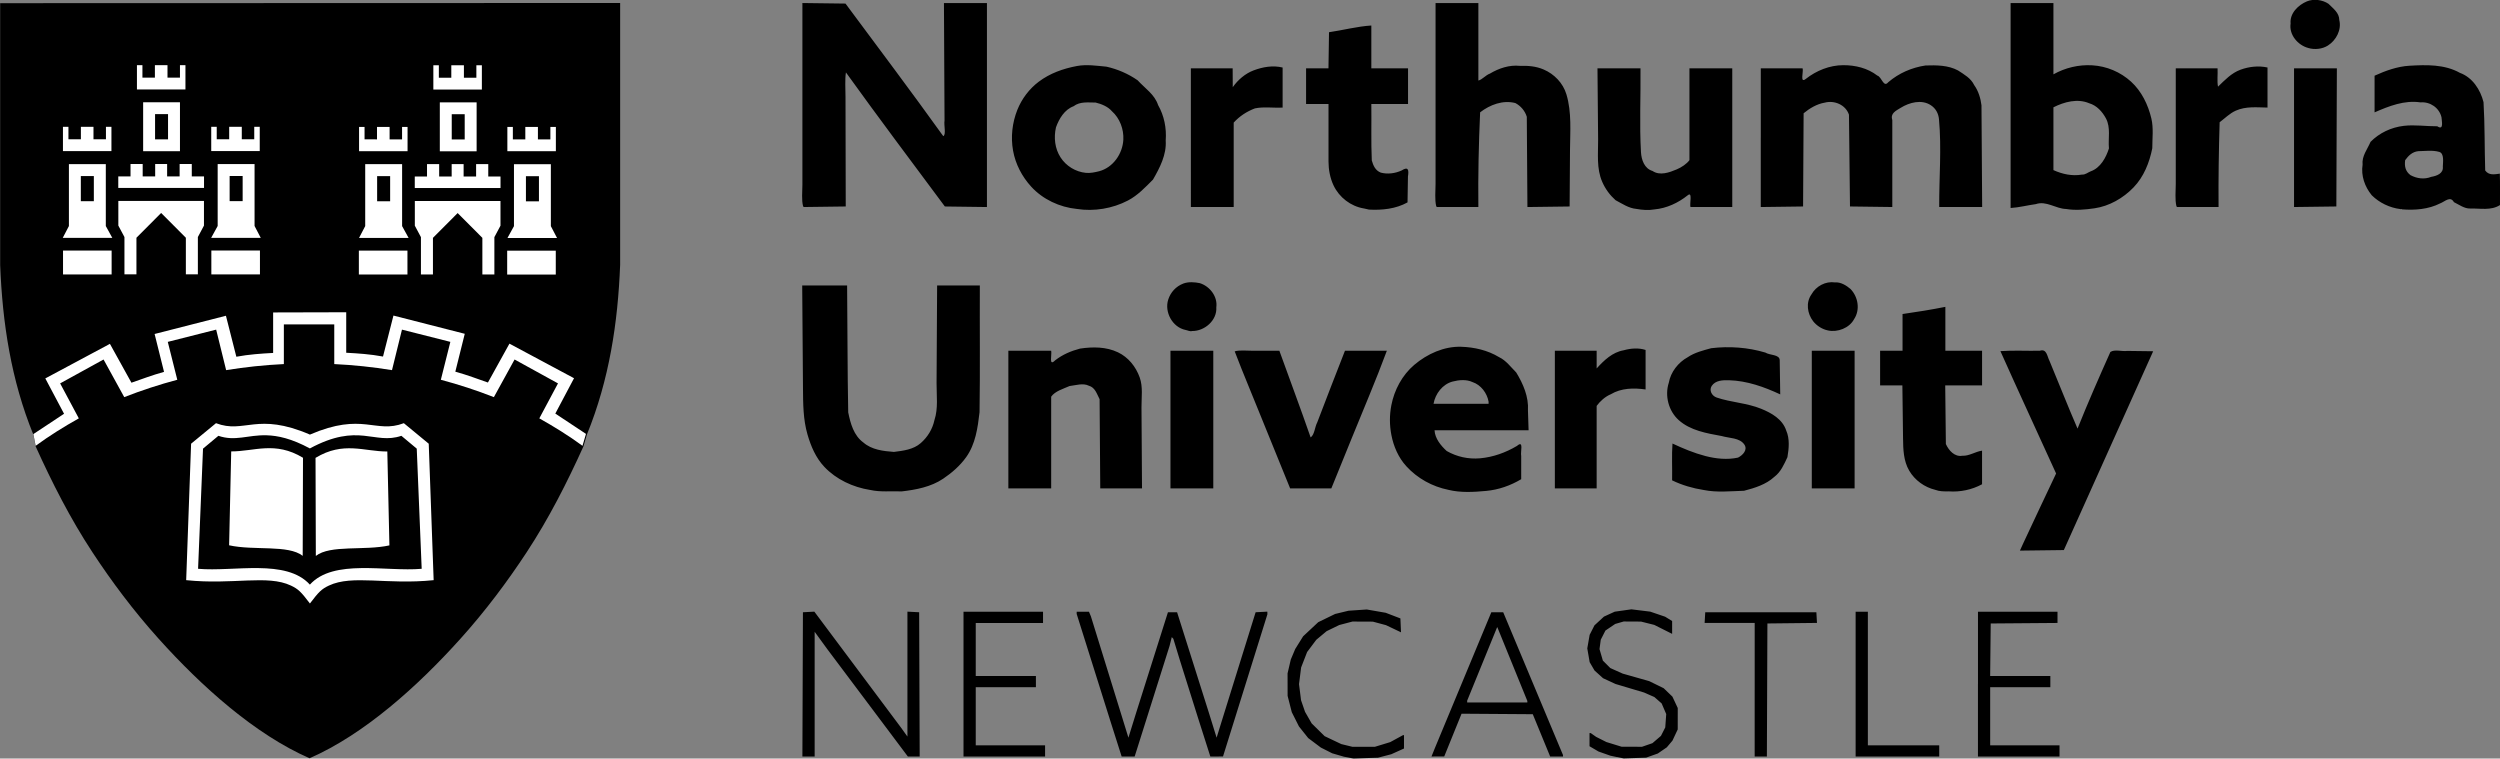 <?xml version="1.0" encoding="UTF-8" standalone="no"?>
<!-- Created with Inkscape (http://www.inkscape.org/) -->

<svg
   xmlns:dc="http://purl.org/dc/elements/1.1/"
   xmlns:cc="http://creativecommons.org/ns#"
   xmlns:rdf="http://www.w3.org/1999/02/22-rdf-syntax-ns#"
   xmlns:svg="http://www.w3.org/2000/svg"
   xmlns="http://www.w3.org/2000/svg"
   xmlns:sodipodi="http://sodipodi.sourceforge.net/DTD/sodipodi-0.dtd"
   xmlns:inkscape="http://www.inkscape.org/namespaces/inkscape"
   width="207.603mm"
   height="62.992mm"
   viewBox="0 0 207.603 62.992"
   version="1.1"
   id="svg8"
   inkscape:version="0.92.2 2405546, 2018-03-11"
   sodipodi:docname="northumbria_logo.svg">
  <rect x="0" y="0" width="207.603" height="62.992" fill="#808080" stroke="none"/>
  <defs
     id="defs2">
    <inkscape:path-effect
       effect="bspline"
       id="path-effect4889"
       is_visible="false"
       weight="10.333"
       steps="2"
       helper_size="0"
       apply_no_weight="true"
       apply_with_weight="true"
       only_selected="false" />
    <inkscape:path-effect
       simplify_just_coalesce="false"
       simplify_individual_paths="false"
       helper_size="0"
       smooth_angles="5"
       threshold="0.002"
       steps="1"
       is_visible="false"
       id="path-effect4664"
       effect="simplify" />
    <inkscape:path-effect
       simplify_just_coalesce="false"
       simplify_individual_paths="false"
       helper_size="0"
       smooth_angles="5"
       threshold="0.002"
       steps="1"
       is_visible="false"
       id="path-effect4660"
       effect="simplify" />
    <inkscape:path-effect
       effect="simplify"
       id="path-effect853"
       is_visible="true"
       steps="1"
       threshold="0.002"
       smooth_angles="5"
       helper_size="0"
       simplify_individual_paths="false"
       simplify_just_coalesce="false" />
    <inkscape:path-effect
       effect="interpolate_points"
       id="path-effect851"
       is_visible="true"
       interpolator_type="SpiroInterpolator" />
  </defs>
  <sodipodi:namedview
     id="base"
     pagecolor="#ffffff"
     bordercolor="#666666"
     borderopacity="1.0"
     inkscape:pageopacity="0.0"
     inkscape:pageshadow="2"
     inkscape:zoom="0.70710678"
     inkscape:cx="555.5244"
     inkscape:cy="73.79877"
     inkscape:document-units="mm"
     inkscape:current-layer="layer1"
     showgrid="false"
     fit-margin-top="0"
     fit-margin-left="0"
     fit-margin-right="0"
     fit-margin-bottom="0"
     inkscape:window-width="1920"
     inkscape:window-height="1057"
     inkscape:window-x="0"
     inkscape:window-y="0"
     inkscape:window-maximized="0" />
  <g
     inkscape:label="Layer 1"
     inkscape:groupmode="layer"
     id="layer1"
     transform="translate(-2.032,-60.641)"
     style="display:inline">
    <g
       transform="translate(-1.1458333e-8,1.0833333e-6)"
       style="display:inline"
       id="g904">
      <path
         style="opacity:1;fill:#000000;stroke:none;stroke-width:0.178;stroke-linecap:butt;stroke-linejoin:miter;stroke-miterlimit:4;stroke-dasharray:none;stroke-opacity:1"
         d="m 183.91,136.182 c 7.022,-17.186 9.718,-35.147 10.42,-53.191 l 0,-82.053 L 0.053,0.996 V 83.049 C 0.755,101.093 3.449,119.055 10.471,136.24 l 0.717,3.684 c 5.149,11.36 10.797,22.509 17.754,33.1 6,9.134 12.853,18.327 20.738,27.096 C 63.11,215.054 79.809,230.084 97,237.611 c 17.191,-7.528 33.89,-22.558 47.32,-37.492 7.885,-8.768 14.738,-17.962 20.738,-27.096 6.957,-10.59 12.604,-21.74 17.754,-33.1 z"
         id="path896"
         inkscape:connector-curvature="0"
         sodipodi:nodetypes="cccccccscccscc"
         transform="matrix(0.265,0,0,0.265,2.032,60.641)" />
      <path
         inkscape:connector-curvature="0"
         id="path4601"
         d="m 7.266,81.448 v 1.984 h 4.035 v -1.984 z"
         style="fill:#ffffff;stroke:none;stroke-width:0.026;stroke-linecap:butt;stroke-linejoin:miter;stroke-miterlimit:4;stroke-dasharray:none;stroke-opacity:1" />
      <path
         style="fill:#ffffff;stroke:none;stroke-width:0.1;stroke-linecap:butt;stroke-linejoin:miter;stroke-miterlimit:4;stroke-dasharray:none;stroke-opacity:1"
         d="M 21.594 51.424 L 21.594 70.834 L 19.656 74.549 L 35.195 74.549 L 33.156 70.834 L 33.156 51.424 L 21.594 51.424 z M 25.328 55.174 L 29.406 55.174 L 29.406 63.049 L 25.328 63.049 L 25.328 55.174 z "
         transform="matrix(0.265,0,0,0.265,2.032,60.641)"
         id="path4603" />
      <path
         inkscape:connector-curvature="0"
         id="path4601-3"
         d="m 23.618,81.444 v 1.984 H 19.583 v -1.984 z"
         style="fill:#ffffff;stroke:none;stroke-width:0.026;stroke-linecap:butt;stroke-linejoin:miter;stroke-miterlimit:4;stroke-dasharray:none;stroke-opacity:1" />
      <path
         style="fill:#ffffff;stroke:none;stroke-width:0.1;stroke-linecap:butt;stroke-linejoin:miter;stroke-miterlimit:4;stroke-dasharray:none;stroke-opacity:1"
         d="M 68.209 51.408 L 68.209 70.818 L 66.17 74.533 L 81.709 74.533 L 79.771 70.818 L 79.771 51.408 L 68.209 51.408 z M 71.959 55.158 L 76.037 55.158 L 76.037 63.033 L 71.959 63.033 L 71.959 55.158 z "
         transform="matrix(0.265,0,0,0.265,2.032,60.641)"
         id="path4603-6" />
      <path
         sodipodi:nodetypes="cccccccccccccc"
         style="fill:#ffffff;stroke:none;stroke-width:0.026;stroke-linecap:butt;stroke-linejoin:miter;stroke-miterlimit:4;stroke-dasharray:none;stroke-opacity:1"
         d="m 18.969,77.327 v 2.048 L 18.463,80.325 v 3.099 h -0.997 v -3.04 l -2.052,-2.058 -2.052,2.058 v 3.04 H 12.366 V 80.325 l -0.507,-0.95 v -2.048 z"
         id="path4630"
         inkscape:connector-curvature="0" />
      <path
         sodipodi:nodetypes="ccccccccccccccccc"
         inkscape:connector-curvature="0"
         id="path4632"
         d="m 11.854,76.247 v -0.956 h 1.017 v -1.03 h 1.009 v 1.03 h 1.038 v -1.03 h 0.992 v 1.03 h 1.038 v -1.03 h 1.009 v 1.03 h 1.017 v 0.956 z"
         style="fill:#ffffff;stroke:none;stroke-width:0.026;stroke-linecap:butt;stroke-linejoin:miter;stroke-miterlimit:4;stroke-dasharray:none;stroke-opacity:1" />
      <path
         style="fill:#ffffff;stroke:none;stroke-width:0.026;stroke-linecap:butt;stroke-linejoin:miter;stroke-miterlimit:4;stroke-dasharray:none;stroke-opacity:1"
         d="M 11.286,73.189 V 71.172 h -0.456 v 1.035 H 9.795 V 71.172 l -1.046,10e-7 v 1.035 H 7.715 V 71.172 H 7.259 v 2.017 z"
         id="path4642"
         inkscape:connector-curvature="0"
         sodipodi:nodetypes="ccccccccccccc" />
      <path
         style="fill:#ffffff;stroke:none;stroke-width:0.026;stroke-linecap:butt;stroke-linejoin:miter;stroke-miterlimit:4;stroke-dasharray:none;stroke-opacity:1"
         d="m 17.432,68.07 v -2.017 h -0.456 v 1.035 h -1.035 v -1.035 l -1.046,10e-7 v 1.035 h -1.035 v -1.035 h -0.456 v 2.017 z"
         id="path4642-5"
         inkscape:connector-curvature="0"
         sodipodi:nodetypes="ccccccccccccc" />
      <path
         style="fill:#ffffff;stroke:none;stroke-width:0.026;stroke-linecap:butt;stroke-linejoin:miter;stroke-miterlimit:4;stroke-dasharray:none;stroke-opacity:1"
         d="M 19.573,73.188 V 71.171 h 0.456 v 1.035 h 1.035 V 71.171 l 1.046,10e-7 v 1.035 h 1.035 v -1.035 h 0.456 v 2.017 z"
         id="path4642-3"
         inkscape:connector-curvature="0"
         sodipodi:nodetypes="ccccccccccccc" />
      <path
         style="opacity:1;fill:#ffffff;stroke:none;stroke-width:0.1;stroke-miterlimit:4;stroke-dasharray:none;stroke-dashoffset:0;stroke-opacity:1"
         d="M 44.857 32.047 L 44.857 47.383 L 56.393 47.383 L 56.393 32.047 L 44.857 32.047 z M 48.592 35.76 L 52.658 35.76 L 52.658 43.67 L 48.592 43.67 L 48.592 35.76 z "
         transform="matrix(0.265,0,0,0.265,2.032,60.641)"
         id="rect4674" />
      <path
         inkscape:connector-curvature="0"
         id="path4601-5"
         d="m 48.184,81.457 v 1.984 h -4.035 v -1.984 z"
         style="fill:#ffffff;stroke:none;stroke-width:0.026;stroke-linecap:butt;stroke-linejoin:miter;stroke-miterlimit:4;stroke-dasharray:none;stroke-opacity:1" />
      <path
         style="fill:#ffffff;stroke:none;stroke-width:0.1;stroke-linecap:butt;stroke-linejoin:miter;stroke-miterlimit:4;stroke-dasharray:none;stroke-opacity:1"
         d="M 161.057 51.455 L 161.057 70.865 L 159.018 74.58 L 174.557 74.58 L 172.619 70.865 L 172.619 51.455 L 161.057 51.455 z M 164.807 55.205 L 168.885 55.205 L 168.885 63.08 L 164.807 63.08 L 164.807 55.205 z "
         transform="matrix(0.265,0,0,0.265,2.032,60.641)"
         id="path4603-62" />
      <path
         inkscape:connector-curvature="0"
         id="path4601-3-1"
         d="m 31.832,81.452 v 1.984 h 4.035 v -1.984 z"
         style="fill:#ffffff;stroke:none;stroke-width:0.026;stroke-linecap:butt;stroke-linejoin:miter;stroke-miterlimit:4;stroke-dasharray:none;stroke-opacity:1" />
      <path
         style="fill:#ffffff;stroke:none;stroke-width:0.1;stroke-linecap:butt;stroke-linejoin:miter;stroke-miterlimit:4;stroke-dasharray:none;stroke-opacity:1"
         d="M 114.443 51.439 L 114.443 70.85 L 112.506 74.564 L 128.045 74.564 L 126.006 70.85 L 126.006 51.439 L 114.443 51.439 z M 118.178 55.189 L 122.256 55.189 L 122.256 63.064 L 118.178 63.064 L 118.178 55.189 z "
         transform="matrix(0.265,0,0,0.265,2.032,60.641)"
         id="path4603-6-2" />
      <path
         sodipodi:nodetypes="cccccccccccccc"
         style="fill:#ffffff;stroke:none;stroke-width:0.026;stroke-linecap:butt;stroke-linejoin:miter;stroke-miterlimit:4;stroke-dasharray:none;stroke-opacity:1"
         d="m 36.48,77.335 v 2.048 l 0.507,0.95 v 3.099 h 0.997 v -3.04 l 2.052,-2.058 2.052,2.058 v 3.04 h 0.997 v -3.099 l 0.507,-0.95 v -2.048 z"
         id="path4630-0"
         inkscape:connector-curvature="0" />
      <path
         sodipodi:nodetypes="ccccccccccccccccc"
         inkscape:connector-curvature="0"
         id="path4632-9"
         d="m 43.595,76.255 v -0.956 h -1.017 v -1.03 h -1.009 v 1.03 h -1.038 v -1.03 h -0.992 v 1.03 h -1.038 v -1.03 h -1.009 v 1.03 h -1.017 v 0.956 z"
         style="fill:#ffffff;stroke:none;stroke-width:0.026;stroke-linecap:butt;stroke-linejoin:miter;stroke-miterlimit:4;stroke-dasharray:none;stroke-opacity:1" />
      <path
         style="fill:#ffffff;stroke:none;stroke-width:0.026;stroke-linecap:butt;stroke-linejoin:miter;stroke-miterlimit:4;stroke-dasharray:none;stroke-opacity:1"
         d="m 44.164,73.197 v -2.017 h 0.456 v 1.035 h 1.035 v -1.035 l 1.046,10e-7 v 1.035 h 1.035 V 71.18 h 0.456 v 2.017 z"
         id="path4642-36"
         inkscape:connector-curvature="0"
         sodipodi:nodetypes="ccccccccccccc" />
      <path
         style="fill:#ffffff;stroke:none;stroke-width:0.026;stroke-linecap:butt;stroke-linejoin:miter;stroke-miterlimit:4;stroke-dasharray:none;stroke-opacity:1"
         d="m 38.018,68.078 v -2.017 h 0.456 v 1.035 h 1.035 v -1.035 l 1.046,10e-7 v 1.035 h 1.035 v -1.035 h 0.456 v 2.017 z"
         id="path4642-5-0"
         inkscape:connector-curvature="0"
         sodipodi:nodetypes="ccccccccccccc" />
      <path
         style="fill:#ffffff;stroke:none;stroke-width:0.026;stroke-linecap:butt;stroke-linejoin:miter;stroke-miterlimit:4;stroke-dasharray:none;stroke-opacity:1"
         d="M 35.876,73.196 V 71.179 H 35.42 v 1.035 h -1.035 v -1.035 l -1.046,10e-7 v 1.035 H 32.305 V 71.179 h -0.456 v 2.017 z"
         id="path4642-3-6"
         inkscape:connector-curvature="0"
         sodipodi:nodetypes="ccccccccccccc" />
      <path
         style="opacity:1;fill:#ffffff;stroke:none;stroke-width:0.1;stroke-miterlimit:4;stroke-dasharray:none;stroke-dashoffset:0;stroke-opacity:1"
         d="M 137.822 32.078 L 137.822 47.412 L 149.355 47.412 L 149.355 32.078 L 137.822 32.078 z M 141.557 35.789 L 145.621 35.789 L 145.621 43.701 L 141.557 43.701 L 141.557 35.789 z "
         transform="matrix(0.265,0,0,0.265,2.032,60.641)"
         id="rect4674-2" />
      <path
         style="fill:none;stroke:none;stroke-width:0.026;stroke-linecap:butt;stroke-linejoin:miter;stroke-miterlimit:4;stroke-dasharray:none;stroke-opacity:1"
         d="m 19.94,95.727 -2.064,1.701 -0.408,11.313 c 3.883,0.403 6.727,-0.475 8.682,0.448 0.611,0.288 0.843,0.519 1.577,1.488 0.734,-0.969 0.966,-1.199 1.577,-1.488 1.955,-0.922 4.799,-0.044 8.682,-0.448 L 37.579,97.429 35.515,95.727 c -2.364,0.9 -3.393,-0.949 -7.788,0.946 -4.394,-1.895 -5.424,-0.046 -7.788,-0.946 z"
         id="path4760"
         inkscape:connector-curvature="0"
         sodipodi:nodetypes="cccscsccccc" />
      <path
         style="fill:#ffffff;stroke:none;stroke-width:0.1;stroke-linecap:butt;stroke-linejoin:miter;stroke-miterlimit:4;stroke-dasharray:none;stroke-opacity:1"
         d="M 67.684 132.611 L 59.883 139.041 L 58.342 181.799 C 73.016 183.324 83.769 180.004 91.156 183.49 C 93.466 184.58 94.343 185.453 97.117 189.113 C 99.891 185.453 100.766 184.58 103.076 183.49 C 110.464 180.004 121.216 183.324 135.891 181.799 L 134.35 139.041 L 126.551 132.611 C 117.617 136.014 113.725 129.024 97.117 136.186 C 80.509 129.024 76.617 136.014 67.684 132.611 z M 83.533 136.404 C 87.078 136.499 91.352 137.422 97.105 140.521 C 112.448 132.255 117.277 139.477 125.777 136.566 L 130.594 140.588 L 132.141 178.24 C 120.905 179.237 104.531 175.001 97.105 183.201 C 89.68 175.001 73.306 179.237 62.07 178.24 L 63.617 140.588 L 68.436 136.566 C 73.748 138.385 77.626 136.246 83.533 136.404 z "
         id="path4762"
         transform="matrix(0.265,0,0,0.265,2.032,60.641)" />
      <path
         sodipodi:nodetypes="ccccc"
         inkscape:connector-curvature="0"
         id="path4768"
         d="m 28.259,106.807 c 1.198,-0.943 4.032,-0.418 6.11,-0.876 l -0.174,-7.797 c -1.897,0.012 -3.645,-0.88 -5.961,0.529 z"
         style="fill:#ffffff;stroke:none;stroke-width:0.026;stroke-linecap:butt;stroke-linejoin:miter;stroke-miterlimit:4;stroke-dasharray:none;stroke-opacity:1" />
      <path
         style="fill:#ffffff;stroke:none;stroke-width:0.026;stroke-linecap:butt;stroke-linejoin:miter;stroke-miterlimit:4;stroke-dasharray:none;stroke-opacity:1"
         d="m 27.168,106.799 c -1.198,-0.943 -4.032,-0.418 -6.11,-0.876 l 0.174,-7.797 c 1.897,0.012 3.645,-0.88 5.961,0.529 z"
         id="path4770"
         inkscape:connector-curvature="0"
         sodipodi:nodetypes="ccccc" />
      <path
         style="fill:#ffffff;fill-opacity:1;stroke:none;stroke-width:0.353;stroke-linecap:butt;stroke-linejoin:round;stroke-miterlimit:4;stroke-dasharray:none;stroke-dashoffset:0;stroke-opacity:1;paint-order:markers fill stroke"
         d="M 4.992,97.662 C 6.144,96.816 7.347,96.074 8.577,95.382 l -1.551,-2.904 3.605,-1.984 1.718,3.125 c 1.435,-0.562 2.906,-1.043 4.405,-1.443 l -0.79,-3.146 4.018,-1.017 0.828,3.364 c 1.585,-0.258 3.185,-0.426 4.793,-0.503 v -3.296 h 4.186 v 3.296 c 1.608,0.077 3.209,0.245 4.794,0.503 l 0.828,-3.364 4.018,1.017 -0.79,3.146 c 1.499,0.4 2.97,0.882 4.404,1.443 l 1.719,-3.125 3.605,1.984 -1.551,2.904 c 1.229,0.691 2.433,1.433 3.585,2.28 l 0.29,-0.99 -2.547,-1.687 1.555,-2.936 -5.364,-2.871 -1.787,3.228 c -0.899,-0.308 -1.675,-0.615 -2.707,-0.9 l 0.784,-3.146 -5.923,-1.514 -0.866,3.403 c -1.048,-0.195 -2.073,-0.263 -3.055,-0.315 v -3.363 l -6.069,0.016 v 3.363 c -0.982,0.053 -2.007,0.12 -3.055,0.315 l -0.865,-3.403 -5.923,1.514 0.783,3.146 c -1.032,0.286 -1.808,0.592 -2.707,0.9 l -1.787,-3.228 -5.365,2.871 1.556,2.936 -2.548,1.687 z"
         id="rect4763"
         inkscape:connector-curvature="0"
         sodipodi:nodetypes="ccccccccccccccccccccccccccccccccccccccccccccc" />
    </g>
    <g
       id="g4646">
      <path
         inkscape:original-d="m 167.97585,45.19259 0.24205,-0.5308 1.26131,-2.67095 1.26132,-2.67094 -2.31226,-5.06488 -2.31226,-5.06487 v -0.0323 -0.0324 h 1.86153 1.86154 l 0.13471,0.3175 0.13471,0.3175 1.09463,2.667 1.09462,2.667 0.11147,0.24778 0.11148,0.24779 0.23288,-0.58645 0.23288,-0.58645 1.09652,-2.54 1.09652,-2.54 0.0675,-0.1076 0.0675,-0.1076 1.74338,0.0229 1.74338,0.0229 -3.70918,8.25501 -3.70918,8.255 -1.82456,0.0228 -1.82454,0.0228 z m -95.726272,-4.5084 -0.60608,-0.10998 -0.45225,-0.14822 -0.45226,-0.14822 -0.55037,-0.27492 -0.55038,-0.27492 -0.51788,-0.38929 -0.51788,-0.3893 -0.29559,-0.36111 -0.29559,-0.36111 -0.26085,-0.42435 -0.26085,-0.42435 -0.26053,-0.77762 -0.26053,-0.77763 -0.13692,-0.83002 -0.13693,-0.83003 -0.0395,-5.22817 -0.0395,-5.22817 h 1.86443 1.86443 l 0.0363,5.22817 0.0363,5.22817 0.13394,0.56504 0.13394,0.56503 0.23286,0.47556 0.23286,0.47556 0.37192,0.34282 0.37192,0.34283 0.44964,0.20585 0.44964,0.20585 0.68019,0.0991 0.68018,0.0991 0.6461,-0.10045 0.64611,-0.10045 0.45093,-0.21332 0.45093,-0.21333 0.39746,-0.42491 0.39745,-0.42491 0.16029,-0.36236 0.16029,-0.36236 0.14729,-0.5027 0.14729,-0.5027 0.0298,-5.31283 0.0298,-5.31284 h 1.77335 1.77334 l -5e-4,5.18584 -5.1e-4,5.18583 -0.12619,0.84667 -0.12619,0.84666 -0.17742,0.59267 -0.17742,0.59267 -0.30877,0.59001 -0.30877,0.59001 -0.50895,0.54604 -0.50896,0.54604 -0.60626,0.39708 -0.60626,0.39708 -0.55156,0.22081 -0.55156,0.2208 -0.84515,0.17223 -0.84514,0.17223 -1.1297,-0.008 -1.1297,-0.008 -0.60608,-0.10998 z m 48.029902,-0.008 -0.58218,-0.13009 -0.54976,-0.20693 -0.54976,-0.20692 -0.5175,-0.31437 -0.51751,-0.31437 -0.50954,-0.51408 -0.50956,-0.51409 -0.31975,-0.54737 -0.31974,-0.54737 -0.17185,-0.55033 -0.17185,-0.55034 -0.0863,-0.69776 -0.0863,-0.69776 0.0927,-0.76237 0.0927,-0.76236 0.21667,-0.60066 0.21667,-0.60065 0.2574,-0.43689 0.2574,-0.43688 0.33364,-0.39879 0.33364,-0.3988 0.52286,-0.39304 0.52286,-0.39304 0.38408,-0.19463 0.38407,-0.19462 0.5485,-0.18608 0.54851,-0.18608 1.00113,-0.160755 1.05074,0.07075 0.64935,0.14447 0.64936,0.14447 0.68368,0.3422 0.6837,0.34219 0.52668,0.51917 0.52668,0.51917 0.30301,0.55033 0.30303,0.55033 0.188,0.59267 0.188,0.59267 0.0414,1.29116 0.0415,1.29117 h -3.90497 -3.90496 v 0.12792 0.12792 l 0.17413,0.37044 0.17412,0.37044 0.2951,0.34475 0.29509,0.34475 0.52562,0.25397 0.52561,0.25397 0.55033,0.0969 0.55034,0.0969 0.61777,-0.0549 0.61778,-0.0549 0.73689,-0.21288 0.73689,-0.21289 0.6985,-0.37081 0.6985,-0.37081 v 1.47537 1.47536 l -0.52256,0.26379 -0.52257,0.26379 -0.81093,0.21275 -0.81094,0.21274 -1.38531,0.112851 -1.40869,-0.05085 z m 3.33386,-7.32007 v -0.17215 l -0.20378,-0.39935 -0.20377,-0.39935 -0.24073,-0.22784 -0.24072,-0.22785 -0.381,-0.17246 -0.381,-0.17247 -0.49818,-0.002 -0.49818,-0.002 -0.34273,0.10269 -0.34273,0.10269 -0.53492,0.391401 -0.37122,0.461559 -0.19925,0.390757 -0.1331,0.498243 h 2.28565 2.28566 v -0.17215 z m 17.86467,7.33329 -0.635,-0.11221 -0.55034,-0.15173 -0.55033,-0.15174 -0.4445,-0.19307 -0.4445,-0.19307 v -1.52866 -1.52866 h 0.0306 0.0306 l 0.71068,0.33304 0.71069,0.33303 0.75505,0.21881 0.75505,0.21881 0.59902,0.0929 0.59902,0.0929 0.60892,-0.0391 0.60893,-0.0391 0.21553,-0.14122 0.21552,-0.14122 0.13966,-0.21315 0.13967,-0.21315 -0.0772,-0.26903 -0.0771,-0.26902 -0.26657,-0.15568 -0.26656,-0.15568 -1.38226,-0.29008 -1.38227,-0.29007 -0.61421,-0.22262 -0.61421,-0.22261 -0.49635,-0.32081 -0.49634,-0.3208 -0.22041,-0.28897 -0.2204,-0.28896 -0.16467,-0.37634 -0.16467,-0.37634 -0.0559,-0.46566 -0.0559,-0.46567 0.13071,-0.62308 0.13071,-0.62308 0.21351,-0.36432 0.21351,-0.36433 0.21381,-0.2541 0.2138,-0.25409 0.48175,-0.31976 0.48173,-0.31976 0.7234,-0.25246 0.72341,-0.25246 1.21023,-0.102112 1.25702,0.02651 0.87099,0.13795 0.871,0.13795 0.81638,0.27426 0.81638,0.27426 0.0231,1.53642 0.023,1.53641 -0.77747,-0.33519 -0.77747,-0.33518 -0.76958,-0.20677 -0.76957,-0.20676 -0.68581,-0.0535 -0.68582,-0.0535 -0.39328,0.059 -0.39328,0.059 -0.2544,0.21406 -0.25441,0.21407 v 0.27568 0.27569 l 0.14817,0.12924 0.14817,0.12924 0.18958,0.098 0.18959,0.098 1.24975,0.25241 1.24974,0.2524 0.55034,0.18028 0.55033,0.18028 0.46567,0.23453 0.46566,0.23454 0.35468,0.30613 0.35467,0.30614 0.238,0.48465 0.23799,0.48465 0.0819,0.939077 -0.0819,0.927383 -0.28171,0.57212 -0.28171,0.57211 -0.40017,0.40017 -0.40016,0.40016 -0.50346,0.26639 -0.50346,0.26638 -0.59267,0.18965 -0.59266,0.18965 -1.397,0.06351 -1.397,-0.01091 z m 19.22819,-0.0138 -0.4568,-0.12285 -0.43182,-0.23142 -0.43182,-0.23141 -0.35265,-0.35984 -0.35266,-0.35983 -0.18469,-0.3815 -0.18468,-0.38151 -0.13238,-0.44399 -0.13237,-0.444 -0.036,-2.8575 -0.036,-2.8575 h -0.92447 -0.92449 v -1.43934 -1.43933 h 0.93134 0.93133 v -1.524 -1.524 h 0.0505 0.0505 l 1.53699,-0.25461 1.53699,-0.25461 0.1905,-0.0433 0.1905,-0.0433 v 1.82194 1.82195 h 1.524 1.524 v 1.43933 1.43934 h -1.52982 -1.52981 l 0.027,2.43416 0.027,2.43417 0.17392,0.29605 0.1739,0.29604 0.28311,0.19079 0.28312,0.19079 h 0.37472 0.37471 l 0.63054,-0.21167 0.63055,-0.21166 h 0.0405 0.0405 v 1.39482 1.39483 l -0.25894,0.1339 -0.25893,0.1339 -0.6436,0.1646 -0.64362,0.16461 -0.81196,-0.006 -0.81195,-0.006 -0.45681,-0.12284 z M 83.735328,34.84059 v -5.715 h 1.778 1.778 v 0.50629 0.50629 l 0.62436,-0.40758 0.62435,-0.40759 0.62448,-0.20454 0.62448,-0.20454 1.10066,-0.07985 1.10067,0.08385 0.48592,0.19398 0.48592,0.19398 0.40308,0.27651 0.40308,0.2765 0.31668,0.41625 0.31668,0.41626 0.18859,0.508 0.1886,0.508 0.0281,4.42383 0.0281,4.42384 h -1.73359 -1.73359 l -0.0274,-3.70417 -0.0274,-3.70417 -0.21167,-0.42333 -0.21167,-0.42333 -0.33866,-0.19458 -0.33867,-0.19458 -0.64149,0.0316 -0.682396,0.08422 -0.529494,0.214311 -0.57041,0.26693 -0.2486,0.17702 -0.24861,0.17702 v 3.84657 3.84657 h -1.778 -1.778 z m 13.462,0 v -5.715 h 1.778 1.778002 v 5.715 5.715 h -1.778002 -1.778 z m 7.635652,0.0514 -2.30165,-5.66363 v -0.0514 -0.0514 h 1.85439 1.85438 l 0.084,0.23283 0.0841,0.23284 0.97042,2.667 0.9704,2.667 0.24354,0.6985 0.24353,0.6985 h 0.054 0.054 l 0.23235,-0.65617 0.23235,-0.65617 0.70052,-1.82033 0.70053,-1.82033 0.43875,-1.12184 0.43874,-1.12183 h 1.73956 1.73957 l -0.0404,0.14817 -0.0404,0.14816 -2.22326,5.461 -2.22325,5.46101 -0.0413,0.10583 -0.0413,0.10583 h -1.71096 -1.71097 z m 24.28369,-0.0514 v -5.715 h 1.73567 1.73566 v 0.73447 0.73446 l 0.46053,-0.46421 0.46052,-0.46421 0.41365,-0.22514 0.41365,-0.22513 0.49828,-0.12979 0.49828,-0.12978 h 0.52562 0.52562 l 0.13393,0.0514 0.13393,0.0514 v 1.64086 1.64086 l -0.61384,-0.0507 -0.61383,-0.0507 -0.50487,0.0946 -0.50487,0.0946 -0.51113,0.24172 -0.51113,0.24171 -0.40217,0.35769 -0.40217,0.35769 v 3.46413 3.46414 h -1.73566 -1.73567 z m 21.336,0 v -5.715 h 1.778 1.77801 v 5.715 5.715 h -1.77801 -1.778 z m -52.000532,-7.44081 -0.3962,-0.10764 -0.2964,-0.22608 -0.2964,-0.22608 -0.16229,-0.23303 -0.16229,-0.23302 -0.0976,-0.2878 -0.0976,-0.2878 8.5e-4,-0.38954 8.5e-4,-0.38953 0.19874,-0.42679 0.19874,-0.4268 0.27632,-0.2325 0.27632,-0.23251 0.29645,-0.12387 0.29645,-0.12386 h 0.50038 0.50038 l 0.31478,0.13129 0.314792,0.13129 0.2855,0.27087 0.28551,0.27088 0.15713,0.33867 0.15714,0.33866 v 0.508 0.508 l -0.15536,0.33867 -0.15536,0.33866 -0.24384,0.24135 -0.24384,0.24134 -0.297442,0.1497 -0.29744,0.1497 -0.381,0.0487 -0.381,0.0487 -0.39619,-0.10764 z m 53.336542,0.0383 -0.31499,-0.063 -0.39569,-0.24657 -0.39569,-0.24657 -0.2524,-0.44877 -0.2524,-0.44877 -0.0579,-0.578309 0.0579,-0.479081 0.1725,-0.33487 0.17249,-0.33487 0.28259,-0.27088 0.28258,-0.27088 0.31479,-0.13129 0.31478,-0.13129 h 0.51353 0.51354 l 0.41526,0.21043 0.41527,0.21044 0.22683,0.29739 0.22684,0.2974 0.11336,0.31767 0.11337,0.31767 0.003,0.381 0.003,0.381 -0.19875,0.4268 -0.19873,0.42679 -0.28727,0.2422 -0.28726,0.24221 -0.254,0.10469 -0.254,0.1047 -0.33867,0.0439 -0.33867,0.0439 -0.31499,-0.063 z m -62.364352,-10.08726 -0.53401,-0.0693 -0.47725,-0.13874 -0.47726,-0.13875 -0.52451,-0.25574 -0.52451,-0.25574 -0.57839,-0.43562 -0.578391,-0.43562 -0.40026,-0.49832 -0.400269,-0.49833 -0.2935,-0.60234 -0.293511,-0.60234 -0.1446,-0.60939 -0.14461,-0.6094 -0.02785,-1.066415 0.104446,-1.016795 0.22005,-0.6209995 0.22005,-0.62099 0.28116,-0.4719 0.28116,-0.47189 0.46566,-0.50914 0.46567,-0.50914 0.60627,-0.39677 0.60625,-0.39677 0.54676,-0.21888 0.54676,-0.21888 0.75199,-0.14216 0.75197,-0.14215 0.93134,0.0483 0.93133,0.0483 0.63268,0.17923 0.63269,0.17922 0.67964,0.35205 0.679661,0.35205 0.72895,0.72193 0.728959,0.72193 0.35011,0.71967 0.35011,0.71967 0.14204,0.55033 0.14204,0.5503295 v 0.889 0.889 l -0.14137,0.55034 -0.14138,0.55033 -0.35904,0.71967 -0.35905,0.71966 -0.63602,0.64288 -0.63602,0.64288 -0.59267,0.34707 -0.59266,0.34706 -0.635,0.21027 -0.635,0.21028 -0.6623,0.091 -0.66229,0.0909 -0.39604,-0.0107 -0.39604,-0.0107 z m 1.84764,-3.13127 0.29763,-0.0758 0.3836,-0.24328 0.3836,-0.24327 0.28034,-0.35395 0.28034,-0.35396 0.15191,-0.3998 0.15192,-0.39981 0.0588,-0.39195 0.0588,-0.39196 -0.10257,-0.49693 -0.10256,-0.49693 -0.16555,-0.32592 -0.16555,-0.3259095 -0.34172,-0.37073 -0.34172,-0.37073 -0.47776,-0.2302 -0.47777,-0.2302 -0.67885,-0.004 -0.67887,-0.004 -0.56642,0.27872 -0.56642,0.27872 -0.29948,0.34988 -0.29949,0.34988 -0.17693,0.3655195 -0.17695,0.36551 -0.0639,0.47101 -0.0639,0.47102 0.0735,0.46847 0.0735,0.46847 0.21223,0.41881 0.21223,0.41881 0.35693,0.34855 0.35693,0.34855 0.3615,0.16124 0.3615,0.16124 0.35817,0.0725 0.35817,0.0725 0.33866,-0.0417 0.33867,-0.0417 0.29764,-0.0758 z m 21.977682,3.08858 -0.58468,-0.13102 -0.41779,-0.21171 -0.41779,-0.21171 -0.36147,-0.33319 -0.36147,-0.33319 -0.25876,-0.48702 -0.25876,-0.48701 -0.13413,-0.65259 -0.13413,-0.6526 v -2.5859 -2.5859095 h -0.93134 -0.93133 v -1.48166 -1.48167 h 0.92938 0.92938 l 0.0231,-1.49924 0.0231,-1.49923 1.56633,-0.27459 1.56634,-0.27459 0.1905,-0.004 0.1905,-0.004 v 1.778 1.778 h 1.524 1.524 v 1.48167 1.48166 h -1.524 -1.524 l 0.005,2.3071695 0.005,2.30717 0.14511,0.37867 0.14511,0.37867 0.28614,0.19283 0.28614,0.19283 h 0.48222 0.48223 l 0.45775,-0.16064 0.45776,-0.16064 0.15025,-0.0609 0.15026,-0.0609 -0.0233,1.42803 -0.0233,1.42803 -0.29634,0.14433 -0.29633,0.14434 -0.508,0.13251 -0.508,0.13251 -0.71967,0.0394 -0.71966,0.0394 -0.58469,-0.13102 z m 22.64035,0.0387 -0.46566,-0.075 -0.6064,-0.29708 -0.6064,-0.29709 -0.38962,-0.3952 -0.38962,-0.3952 -0.20791,-0.42935 -0.2079,-0.42934 -0.1427,-0.508 -0.14271,-0.508 -0.0372,-4.1698395 -0.0372,-4.16983 h 1.786 1.78601 l 8.5e-4,3.3655 8.5e-4,3.3654995 0.0817,0.49923 0.0818,0.49922 0.19292,0.28622 0.19292,0.28622 0.44773,0.2209 0.44771,0.2209 0.44129,-0.0463 0.44127,-0.0463 0.46567,-0.17812 0.46566,-0.17811 0.40217,-0.29594 0.40217,-0.29594 v -3.8515095 -3.85151 h 1.778 1.778 v 5.7573295 5.75734 h -1.73567 -1.73567 v -0.55034 l -0.0263,-0.562023 -0.44081,0.304743 -0.38391,0.29305 -0.55715,0.26591 -0.55715,0.2659 -0.64717,0.11543 -0.64716,0.11542 -0.381,-0.007 -0.381,-0.007 -0.46567,-0.075 z m 35.68701,0.007 -0.508,-0.0782 -0.69621,-0.21552 -0.69621,-0.21552 -1.26264,0.21369 -1.26264,0.21368 h -0.0943 -0.0943 v -8.5089995 -8.509 h 1.778 1.778 v 2.95889 2.95888 l 0.53658,-0.2511 0.53658,-0.25109 0.58525,-0.12399 0.58525,-0.12398 h 0.59267 0.59267 l 0.58525,0.12398 0.58525,0.12399 0.51541,0.24327 0.51542,0.24327 0.50801,0.38726 0.50799,0.38726 0.35426,0.45817 0.35426,0.45818 0.26104,0.5137 0.26105,0.5137 0.1766,0.66397 0.17661,0.6639695 v 1.01601 1.016 l -0.17746,0.67733 -0.17747,0.67733 -0.29815,0.59267 -0.29815,0.59267 -0.38267,0.48182 -0.3827,0.48183 -0.52627,0.39881 -0.52628,0.39882 -0.59267,0.27356 -0.59266,0.27356 -0.56241,0.13863 -0.56241,0.13864 -0.79226,0.036 -0.79226,0.036 z m 2.04618,-3.13054 0.53173,-0.26177 0.29367,-0.35838 0.29367,-0.35839 0.19338,-0.42057 0.19338,-0.42056 v -1.016 -1.016 l -0.1844,-0.3995995 -0.18439,-0.39961 -0.34472,-0.37397 -0.34472,-0.37397 -0.43811,-0.18847 -0.4381,-0.18847 -0.47574,-0.0431 -0.47574,-0.0431 -0.44564,0.0956 -0.44565,0.0956 -0.41657,0.1792 -0.41656,0.1792 v 2.6072395 2.60724 l 0.35983,0.13402 0.35984,0.13403 0.33866,0.0815 0.33867,0.0815 0.58789,-0.0356 0.5879,-0.0356 z m 25.71494,3.13885 -0.43288,-0.0689 -0.43603,-0.14483 -0.43604,-0.14482 -0.49676,-0.33173 -0.49676,-0.33173 -0.30137,-0.44427 -0.30137,-0.44428 -0.14203,-0.50027 -0.14204,-0.50026 0.0368,-0.70102 0.0368,-0.70103 0.31415,-0.63564 0.31415,-0.63564 0.35747,-0.306 0.35747,-0.306 0.508,-0.24953 0.508,-0.24953 0.635,-0.13454 0.635,-0.13455 1.27,0.0442 1.27,0.0442 0.1905,0.0585 0.1905,0.0585 V 10.20938 9.8157905 l -0.13104,-0.31363 -0.13105,-0.31363 -0.18645,-0.19904 -0.18647,-0.19905 -0.29632,-0.12865 -0.29634,-0.12866 -0.76255,-0.0437 -0.76254,-0.0437 -0.65428,0.13531 -0.65427,0.13531 -0.65752,0.26113 -0.6575,0.26113 -0.10584,0.0464 -0.10583,0.0464 v -1.52263 -1.52263 l 0.43762,-0.18827 0.43763,-0.18826 0.8112,-0.21617 0.81121,-0.21617 1.42765,-0.066465 1.45102,0.050465 0.55033,0.15008 0.55034,0.15009 0.61013,0.28813 0.61013,0.28814 0.37952,0.37952 0.37952,0.37952 0.20727,0.40958 0.20726,0.40958 0.10627,0.33866 0.10627,0.33867 0.0515,2.7804605 0.0515,2.78045 0.21078,0.17054 0.21078,0.17053 0.40305,-0.0387 0.40306,-0.0387 v 1.30423 1.30423 l -0.3175,0.14225 -0.3175,0.14225 -1.05833,0.002 -1.05834,0.002 -0.50775,-0.23773 -0.50775,-0.23773 -0.19093,-0.17936 -0.19093,-0.17937 -0.61365,0.30526 -0.61366,0.30527 -0.51374,0.13132 -0.51373,0.13131 -0.71393,0.0389 -0.71393,0.0389 -0.43288,-0.0689 z m 2.55292,-2.67683 0.50463,-0.1313 0.1905,-0.12465 0.1905,-0.12465 0.12402,-0.721788 -0.12402,-0.887162 -0.21718,-0.0826 -0.21718,-0.0826 h -0.7255 -0.7255 l -0.33139,0.0993 -0.33138,0.0993 -0.24994,0.28466 -0.24993,0.28466 v 0.37672 0.37672 l 0.23283,0.25888 0.23284,0.25888 0.33866,0.11974 0.33867,0.11974 0.25738,0.004 0.25737,0.004 0.50462,-0.13131 z m -135.200282,2.4472 -0.0581,-0.0581 v -8.4119095 -8.41191 l 1.7897,0.0229 1.78971,0.0229 2.70714,3.64067 2.70714,3.64067 1.35157,1.86266 1.35157,1.8626695 0.0571,0.0212 0.0571,0.0212 -0.0281,-5.5456995 -0.0281,-5.54569 h 1.78489 1.78488 v 8.46839 8.4683795 l -1.7469,-0.0229 -1.7469,-0.0229 -2.61505,-3.51366 -2.61505,-3.51367 -1.49314,-2.0531695 -1.49314,-2.05317 h -0.0199 -0.0199 l 0.0118,5.5668405 0.0118,5.56683 -1.74105,0.0228 -1.74105,0.0228 z m 32.19989,-5.70256 V 5.6726205 h 1.735672 1.73567 l 0.004,0.78317 0.004,0.78316 0.22886,-0.29005 0.22886,-0.29006 0.48671,-0.35917 0.48672,-0.35917 0.52928,-0.16905 0.52929,-0.16905 0.45253,-0.0535 0.45254,-0.0535 0.37296,0.0559 0.37297,0.0559 v 1.66255 1.66256 h -1.07933 -1.07934 l -0.56554,0.26792 -0.56554,0.26793 -0.38696,0.35669 -0.38696,0.3566895 v 3.50288 3.50289 h -1.778 -1.778002 v -5.75734 z m 20.376462,5.70089 -0.0564,-0.0564 v -8.4102295 -8.41022 h 1.778 1.778 v 3.21733 3.21734 h 0.0797 0.0797 l 0.0515,-0.0834 0.0515,-0.0834 0.56729,-0.33425 0.5673,-0.33426 0.59267,-0.19619 0.59266,-0.1962 1.016,0.008 1.016,0.008 0.508,0.18461 0.508,0.18462 0.44522,0.30537 0.44523,0.30538 0.29783,0.40573 0.29784,0.40573 0.16974,0.49338 0.16975,0.49338 0.0852,0.80458 0.0852,0.80458 -0.0244,3.6406695 -0.0244,3.64067 -1.752,0.0229 -1.752,0.0229 -0.026,-3.74821 -0.026,-3.7481995 -0.13555,-0.29766 -0.13557,-0.29765 -0.30209,-0.26525 -0.30209,-0.26524 -0.34716,-0.0587 -0.34716,-0.0587 -0.4186,0.0576 -0.41861,0.0576 -0.69293,0.2540544 -0.77526,0.5050558 -0.14665,4.0242793 v 3.83757 h -1.72155 -1.72157 z m 26.95222,-5.69917 V 5.6726205 h 1.73567 1.73566 v 0.508 0.508 h 0.0311 0.0311 l 0.55601,-0.37285 0.55601,-0.37285 0.45388,-0.16982 0.45388,-0.16981 0.53116,-0.1045 0.53116,-0.1045 0.69266,0.0503 0.69266,0.0503 0.50117,0.17395 0.50116,0.17395 0.40875,0.2623 0.40875,0.26229 0.25702,0.32451 0.25702,0.32452 0.5264,-0.39681 0.5264,-0.39681 0.60556,-0.27786 0.60555,-0.27787 0.62212,-0.13221 0.6221,-0.1322 0.762,0.0428 0.762,0.0428 0.43952,0.13634 0.43953,0.13635 0.53289,0.35803 0.53288,0.35803 0.32067,0.46169 0.32067,0.46169 0.18595,0.55431 0.18595,0.55431 0.0287,4.3391695 0.0287,4.33917 h -1.7829 -1.7829 V 13.58416 9.9809905 l -0.094,-0.37343 -0.094,-0.37342 -0.28212,-0.27584 -0.28212,-0.27584 -0.28003,-0.10146 -0.28001,-0.10145 -0.30996,-0.006 -0.30996,-0.006 -0.5032,0.15661 -0.5032,0.15662 -0.47801,0.31728 -0.47801,0.31729 V 13.3035 17.19165 l -1.75683,-0.0229 -1.75684,-0.0229 -0.0423,-3.81 -0.0423,-3.8099995 -0.14647,-0.26769 -0.14648,-0.26769 -0.22442,-0.17652 -0.22441,-0.17652 -0.34408,-0.0926 -0.34408,-0.0927 -0.43281,0.0541 -0.4328,0.0541 -0.46028,0.21325 -0.46028,0.21325 -0.27493,0.2097 -0.27493,0.2097 -0.022,3.8698395 -0.022,3.86984 -1.75684,0.0229 -1.75683,0.0229 v -5.75905 z m 34.51579,5.69917 -0.0564,-0.0564 V 11.37355 5.6726605 h 1.73567 1.73567 v 0.762 0.762 h 0.0375 0.0375 l 0.44296,-0.46838 0.42644,-0.4229047 0.6114,-0.36225 0.60311,-0.2671653 0.59266,-0.0913 0.59267,-0.0913 0.40217,0.0553 0.40216,0.0553 v 1.66422 1.66422 l -0.84768,-0.0291 -0.84769,-0.0291 -0.58151,0.17662 -0.53473,0.2058626 -0.53654,0.389453 -0.62623,0.5045139 -0.0897,3.60224 v 3.43457 h -1.72155 -1.72157 l -0.0564,-0.0564 z m 9.76488,-5.69917 V 5.6726205 h 1.77859 1.77859 l -0.0218,5.7361595 -0.0217,5.73617 -1.75684,0.0229 -1.75683,0.0229 z m 1.18478,-7.4468295 -0.2122,-0.0645 -0.25346,-0.13228 -0.25346,-0.13228 -0.22316,-0.24039 -0.22317,-0.24039 -0.1522,-0.29633 -0.15219,-0.29634 v -0.55033 -0.55033 l 0.17684,-0.33867 0.17683,-0.33867 0.24059,-0.22784 0.24059,-0.22784 0.381,-0.17247 0.381,-0.17246 0.37118,-0.002 0.37172,-0.002 0.34849,0.10296 0.34849,0.10297 0.43164,0.42899 0.43165,0.429 0.10739,0.44765 0.1074,0.44765 -0.0544,0.34049 -0.0545,0.3405 -0.16416,0.32179 -0.16417,0.32181 -0.34095,0.29183 -0.34094,0.29184 -0.32797,0.0983 -0.32796,0.0983 -0.32885,-0.007 -0.32884,-0.007 -0.21222,-0.0645 z"
         inkscape:path-effect="#path-effect853"
         transform="translate(2.032,60.641)"
         sodipodi:nodetypes="cccccccccccccccccccccccccccccccccccccccccccccccccccccccccccccccccccccccccccccccccccccccccccccccccccccccccccccccccccccccccccccccccccccccccccccccccccccccccccccccccccccccccccccccccccccccccccccccccccccccccccccccccccccccccccccccccccccccccccccccccccccccccccccccccccccccccccccccccccccccccccccccccccccccccccccccccccccccccccccccccccccccccccccccccccccccccccccccccccccccccccccccccccccccccccccccccccccccccccccccccccccccccccccccccccccccccccccccccccccccccccccccccccccccccccccccccccccccccccccccccccccccccccccccccccccccccccccccccccccccccccccccccccccccccccccccccccccccccccccccccccccccccccccccccccccccccccccccccccccccccccccccccccccccccccccccccccccccccccccccccccccccccccccccccccccccccccccccccccccccccccccccccccccccccccccccccccccccccccccccccccccccccccccccccccccccccccccccccccccccccccccccccccccccccccccccccccccccccccccccccccccccccccccccccccccccccccccccccccccccccccccccccccccccccccccccccccccccccccccccccccccccccccccccccccccccccccccccccccccccccccccccccccccccccccccccccccccccccccccccccccccccccccccccccccccccccccccccccccccccccccccccccccccccccccccccccccccccccccccccccccccccccccccccccccccccccccccccccccccccccccccccccccccccccccccccccccccccccccccccccccccccccccccccccccccccccccccccccccccccccccccccccccccccccc"
         inkscape:connector-curvature="0"
         id="path860"
         d="m 167.976,45.193 c 0.908,-1.964 1.845,-3.914 2.765,-5.873 -1.537,-3.388 -3.11,-6.769 -4.625,-10.162 1.026,-0.076 2.193,-0.011 3.273,-0.032 0.584,-0.191 0.605,0.474 0.809,0.853 0.779,1.869 1.517,3.755 2.323,5.612 0.856,-2.141 1.787,-4.257 2.726,-6.361 0.35,-0.244 0.952,-0.027 1.401,-0.09 0.718,0.009 1.436,0.019 2.154,0.028 -2.473,5.503 -4.946,11.007 -7.418,16.51 -1.216,0.015 -2.433,0.03 -3.649,0.046 0.081,-0.177 0.161,-0.354 0.242,-0.531 z m -95.726,-4.508 c -1.42,-0.224 -2.812,-0.874 -3.796,-1.917 -0.711,-0.753 -1.113,-1.704 -1.399,-2.687 -0.366,-1.259 -0.365,-2.575 -0.375,-3.878 -0.021,-2.832 -0.043,-5.664 -0.064,-8.496 1.243,0 2.486,0 3.729,0 0.036,3.51 0.025,7.026 0.091,10.533 0.187,0.926 0.458,1.927 1.26,2.507 0.692,0.605 1.655,0.715 2.536,0.781 0.78,-0.098 1.618,-0.198 2.224,-0.73 0.577,-0.506 0.979,-1.158 1.141,-1.912 0.323,-0.983 0.171,-2.042 0.176,-3.064 0.015,-2.705 0.03,-5.411 0.046,-8.116 1.182,0 2.364,0 3.547,0 -0.016,3.508 0.03,7.021 -0.024,10.527 -0.15,1.298 -0.339,2.653 -1.111,3.73 -0.508,0.71 -1.178,1.297 -1.912,1.791 -1.01,0.68 -2.251,0.916 -3.438,1.053 -0.875,-0.04 -1.772,0.075 -2.63,-0.124 z m 48.03,-0.008 c -1.336,-0.269 -2.575,-0.948 -3.502,-1.965 -0.651,-0.714 -1.054,-1.642 -1.236,-2.587 -0.158,-0.823 -0.162,-1.646 -0.004,-2.469 0.245,-1.276 0.904,-2.509 1.902,-3.356 1.079,-0.916 2.483,-1.549 3.896,-1.504 1.102,0.035 2.2,0.288 3.149,0.862 0.58,0.274 0.98,0.83 1.424,1.274 0.581,0.951 1.044,2.022 0.974,3.158 0.018,0.547 0.035,1.094 0.053,1.642 -2.603,0 -5.207,0 -7.81,0 0.033,0.681 0.526,1.278 1.009,1.72 0.837,0.48 1.8,0.694 2.777,0.606 1.081,-0.097 2.127,-0.473 3.058,-1.028 0.597,-0.519 0.271,0.494 0.352,0.833 0,0.644 0,1.287 0,1.931 -0.887,0.529 -1.882,0.878 -2.902,0.972 -1.042,0.097 -2.117,0.162 -3.142,-0.087 z m 3.334,-7.32 c -0.123,-0.707 -0.633,-1.4 -1.341,-1.631 -0.5,-0.235 -1.124,-0.179 -1.649,-0.041 -0.833,0.218 -1.435,1.013 -1.581,1.845 1.524,0 3.048,0 4.571,0 0,-0.056 0,-0.117 0,-0.172 z m 17.865,7.333 c -0.908,-0.142 -1.797,-0.399 -2.625,-0.802 0.021,-1.008 -0.041,-2.1 0.031,-3.057 0.883,0.412 1.781,0.791 2.734,1.038 0.88,0.228 1.826,0.326 2.709,0.131 0.396,-0.201 0.826,-0.646 0.524,-1.086 -0.393,-0.572 -1.246,-0.517 -1.872,-0.703 -1.258,-0.232 -2.609,-0.456 -3.58,-1.328 -0.843,-0.757 -1.171,-2.024 -0.82,-3.104 0.159,-0.887 0.779,-1.68 1.566,-2.113 0.577,-0.394 1.29,-0.568 1.954,-0.751 1.503,-0.181 3.05,-0.07 4.499,0.363 0.363,0.236 1.183,0.142 1.19,0.634 0.014,0.946 0.028,1.892 0.043,2.838 -1.339,-0.623 -2.755,-1.131 -4.249,-1.174 -0.52,-0.015 -1.126,0.003 -1.438,0.467 -0.238,0.354 -0.007,0.828 0.412,0.97 1.194,0.405 2.504,0.448 3.687,0.93 0.868,0.353 1.779,0.867 2.086,1.811 0.3,0.68 0.224,1.495 0.1,2.21 -0.284,0.605 -0.545,1.226 -1.095,1.64 -0.682,0.63 -1.621,0.919 -2.504,1.149 -1.112,0.033 -2.253,0.159 -3.351,-0.063 z m 19.228,-0.014 c -0.889,-0.212 -1.696,-0.793 -2.162,-1.588 -0.482,-0.822 -0.502,-1.77 -0.514,-2.702 -0.018,-1.461 -0.037,-2.921 -0.055,-4.382 -0.616,0 -1.233,0 -1.849,0 0,-0.96 0,-1.919 0,-2.879 0.621,0 1.242,0 1.863,0 0,-1.016 0,-2.032 0,-3.048 1.187,-0.171 2.379,-0.36 3.556,-0.596 0,1.215 0,2.429 0,3.644 1.016,0 2.032,0 3.048,0 0,0.96 0,1.919 0,2.879 -1.02,0 -2.04,0 -3.06,0 0.018,1.623 0.036,3.246 0.054,4.868 0.241,0.535 0.725,1.086 1.367,0.974 0.574,0.029 1.082,-0.347 1.638,-0.423 0,0.93 0,1.86 0,2.79 -0.842,0.456 -1.818,0.66 -2.774,0.59 -0.379,0.007 -0.754,0.011 -1.112,-0.127 z M 83.735,34.841 c 0,-1.905 0,-3.81 0,-5.715 1.185,0 2.371,0 3.556,0 0.075,0.331 -0.224,1.351 0.328,0.798 0.615,-0.48 1.316,-0.779 2.067,-0.976 1.049,-0.156 2.168,-0.162 3.154,0.31 0.857,0.41 1.482,1.186 1.804,2.089 0.28,0.784 0.142,1.653 0.147,2.479 0.014,2.243 0.029,4.487 0.043,6.73 -1.156,0 -2.311,0 -3.467,0 -0.018,-2.469 -0.037,-4.939 -0.055,-7.408 -0.232,-0.437 -0.362,-0.969 -0.898,-1.119 -0.479,-0.239 -1.085,-0.032 -1.599,0.029 -0.524,0.236 -1.202,0.42 -1.524,0.884 0,2.538 0,5.076 0,7.615 -1.185,0 -2.371,0 -3.556,0 -3.3e-5,-1.905 -6.7e-5,-3.81 -1e-4,-5.715 z m 13.462,0 c 0,-1.905 0,-3.81 0,-5.715 1.185,0 2.371,0 3.556,0 0,3.81 0,7.62 0,11.43 -1.185,0 -2.371,0 -3.556,0 0,-1.905 0,-3.81 0,-5.715 z m 7.636,0.051 c -0.761,-1.906 -1.573,-3.802 -2.302,-5.715 0.394,-0.12 1.01,-0.051 1.49,-0.051 0.74,0 1.479,0 2.219,0 0.862,2.4 1.762,4.787 2.596,7.197 0.325,-0.215 0.344,-0.864 0.55,-1.248 0.76,-1.986 1.523,-3.97 2.301,-5.949 1.16,0 2.319,0 3.479,0 -0.906,2.451 -1.943,4.859 -2.925,7.283 -0.561,1.383 -1.129,2.762 -1.685,4.147 -1.141,0 -2.281,0 -3.422,0 -0.767,-1.888 -1.534,-3.776 -2.302,-5.664 z m 24.284,-0.051 c 0,-1.905 0,-3.81 0,-5.715 1.157,0 2.314,0 3.471,0 0,0.49 0,0.979 0,1.469 0.614,-0.676 1.31,-1.348 2.247,-1.508 0.58,-0.166 1.243,-0.215 1.817,-0.027 0,1.094 0,2.188 0,3.282 -0.979,-0.142 -2.017,-0.124 -2.89,0.397 -0.465,0.193 -0.902,0.588 -1.174,0.968 0,2.283 0,4.567 0,6.85 -1.157,0 -2.314,0 -3.471,0 0,-1.905 0,-3.81 0,-5.715 z m 21.336,0 c 0,-1.905 0,-3.81 0,-5.715 1.185,0 2.371,0 3.556,0 0,3.81 0,7.62 0,11.43 -1.185,0 -2.371,0 -3.556,0 0,-1.905 0,-3.81 0,-5.715 z M 98.452,27.4 c -1.087,-0.217 -1.776,-1.487 -1.441,-2.523 0.198,-0.61 0.64,-1.096 1.253,-1.331 0.42,-0.161 0.939,-0.122 1.37,-0.033 0.835,0.259 1.493,1.116 1.37,2.008 0.074,1.073 -0.965,1.98 -2.008,1.968 -0.187,0.053 -0.363,-0.056 -0.544,-0.089 z m 53.337,0.038 c -0.465,-0.091 -0.935,-0.391 -1.222,-0.761 -0.488,-0.631 -0.623,-1.547 -0.145,-2.224 0.382,-0.687 1.174,-1.122 1.966,-1 0.474,-0.042 0.94,0.257 1.282,0.546 0.637,0.66 0.813,1.73 0.293,2.508 -0.387,0.733 -1.376,1.113 -2.174,0.932 z M 89.424,17.351 c -1.436,-0.142 -2.834,-0.8 -3.793,-1.852 -0.764,-0.838 -1.307,-1.872 -1.506,-2.994 -0.2,-1.126 -0.071,-2.306 0.355,-3.378 0.366,-0.92 0.995,-1.752 1.78,-2.342 0.928,-0.698 2.024,-1.089 3.169,-1.303 0.805,-0.151 1.65,-0.02 2.457,0.055 0.925,0.207 1.812,0.593 2.585,1.13 0.599,0.661 1.41,1.169 1.697,2.053 0.509,0.893 0.713,1.924 0.634,2.945 0.079,1.175 -0.488,2.264 -1.056,3.249 -0.644,0.643 -1.256,1.304 -2.08,1.736 -1.275,0.668 -2.817,0.926 -4.243,0.7 z m 1.848,-3.131 c 1.159,-0.304 1.95,-1.45 2.011,-2.617 0.046,-0.866 -0.29,-1.78 -0.949,-2.369 -0.332,-0.385 -0.871,-0.603 -1.348,-0.717 -0.636,-6.482e-4 -1.296,-0.105 -1.838,0.306 -0.75,0.278 -1.202,1.035 -1.459,1.753 -0.191,0.848 -0.097,1.76 0.384,2.5 0.464,0.714 1.243,1.192 2.096,1.278 0.362,0.037 0.749,-0.046 1.102,-0.134 z m 21.978,3.089 c -1.08,-0.18 -2.038,-0.911 -2.512,-1.916 -0.286,-0.604 -0.417,-1.31 -0.417,-1.977 0,-1.593 0,-3.186 0,-4.78 -0.621,0 -1.242,0 -1.863,0 0,-0.988 0,-1.976 0,-2.963 0.62,0 1.239,0 1.859,0 0.015,-0.999 0.031,-1.999 0.046,-2.998 1.173,-0.17 2.332,-0.482 3.514,-0.557 0,1.185 0,2.371 0,3.556 1.016,0 2.032,0 3.048,0 0,0.988 0,1.976 0,2.963 -1.016,0 -2.032,0 -3.048,0 0.022,1.561 -0.031,3.135 0.038,4.688 0.125,0.434 0.297,0.83 0.743,1.008 0.557,0.152 1.198,0.07 1.735,-0.177 0.553,-0.356 0.61,-0.047 0.525,0.501 -0.012,0.717 -0.023,1.434 -0.035,2.15 -0.968,0.542 -2.116,0.657 -3.201,0.598 -0.144,-0.032 -0.288,-0.064 -0.432,-0.097 z m 22.64,0.039 c -0.635,-0.052 -1.187,-0.437 -1.734,-0.725 -0.477,-0.428 -0.841,-0.922 -1.103,-1.517 -0.491,-1.114 -0.334,-2.341 -0.344,-3.524 -0.018,-1.969 -0.035,-3.939 -0.053,-5.908 1.191,0 2.381,0 3.572,0 0.026,2.32 -0.093,4.65 0.04,6.963 0.037,0.639 0.285,1.361 0.959,1.56 0.611,0.416 1.397,0.128 2.016,-0.134 0.385,-0.163 0.824,-0.451 1.05,-0.764 0,-2.542 0,-5.083 0,-7.625 1.185,0 2.371,0 3.556,0 0,3.838 0,7.676 0,11.515 -1.157,0 -2.314,0 -3.471,0 -0.084,-0.261 0.188,-1.305 -0.22,-0.979 -0.799,0.64 -1.753,1.086 -2.779,1.18 -0.486,0.089 -1.005,0.043 -1.49,-0.042 z m 35.687,0.007 c -0.867,-0.023 -1.65,-0.704 -2.519,-0.405 -0.699,0.098 -1.392,0.278 -2.095,0.323 0,-5.673 0,-11.345 0,-17.018 1.185,0 2.371,0 3.556,0 0,1.973 0,3.945 0,5.918 0.983,-0.55 2.1,-0.817 3.228,-0.75 1.191,0.07 2.342,0.555 3.222,1.36 0.872,0.797 1.412,1.912 1.684,3.06 0.189,0.8 0.074,1.653 0.076,2.469 -0.239,1.195 -0.704,2.369 -1.558,3.253 -0.863,0.894 -2.012,1.554 -3.244,1.733 -0.766,0.112 -1.581,0.186 -2.35,0.057 z m 2.046,-3.131 c 0.806,-0.29 1.26,-1.13 1.506,-1.898 -0.078,-0.833 0.164,-1.722 -0.25,-2.496 -0.297,-0.556 -0.766,-1.074 -1.39,-1.256 -0.97,-0.413 -2.064,-0.117 -2.97,0.337 0,1.738 0,3.476 0,5.214 0.75,0.34 1.557,0.514 2.376,0.372 0.272,0.021 0.486,-0.181 0.728,-0.274 z m 25.715,3.139 c -0.894,-0.108 -1.755,-0.524 -2.387,-1.152 -0.579,-0.706 -0.902,-1.625 -0.758,-2.539 -0.078,-0.709 0.397,-1.274 0.661,-1.894 0.736,-0.745 1.715,-1.203 2.75,-1.327 0.92,-0.11 1.863,0.042 2.791,0.035 0.56,0.369 0.371,-0.405 0.351,-0.743 -0.18,-0.79 -0.948,-1.311 -1.746,-1.242 -1.33,-0.199 -2.614,0.305 -3.812,0.83 0,-1.015 0,-2.03 0,-3.045 0.911,-0.416 1.891,-0.768 2.889,-0.827 1.418,-0.083 2.919,-0.127 4.198,0.591 1.04,0.38 1.697,1.389 1.96,2.43 0.113,1.881 0.081,3.785 0.139,5.675 0.304,0.423 0.765,0.327 1.215,0.265 0.03,0.841 0.004,1.743 0.013,2.607 -0.744,0.478 -1.643,0.266 -2.478,0.288 -0.487,0.013 -0.923,-0.324 -1.347,-0.529 -0.298,-0.545 -0.749,-0.046 -1.149,0.105 -0.967,0.491 -2.103,0.578 -3.168,0.492 0.021,-0.065 -0.12,0.022 -0.123,-0.02 z m 2.553,-2.677 c 0.462,-0.078 1.026,-0.28 0.965,-0.844 0.011,-0.387 0.127,-1.104 -0.297,-1.228 -0.552,-0.161 -1.172,-0.069 -1.743,-0.06 -0.489,0.051 -0.81,0.364 -1.088,0.745 -0.07,0.498 0.021,0.935 0.443,1.246 0.533,0.285 1.143,0.37 1.72,0.141 z m -135.2,2.447 c -0.14,-0.545 -0.058,-1.197 -0.058,-1.784 0,-5.033 0,-10.066 0,-15.098 1.193,0.015 2.386,0.031 3.579,0.046 2.717,3.661 5.459,7.303 8.117,11.007 0.26,-0.11 0.038,-0.909 0.107,-1.291 -0.016,-3.253 -0.033,-6.505 -0.049,-9.758 1.19,0 2.38,0 3.57,0 0,5.646 0,11.291 0,16.937 -1.165,-0.015 -2.329,-0.031 -3.494,-0.046 -2.753,-3.701 -5.522,-7.39 -8.216,-11.134 -0.092,0.599 -0.037,1.373 -0.035,2.039 0.006,3.031 0.013,6.063 0.019,9.094 -1.161,0.015 -2.321,0.03 -3.482,0.046 0,0 -0.055,-0.056 -0.055,-0.056 0,0 -0.003,-0.003 -0.003,-0.003 z m 32.2,-5.703 c 0,-1.919 0,-3.838 0,-5.757 1.157,0 2.314,0 3.471,0 0.003,0.522 0.005,1.044 0.008,1.566 0.429,-0.609 1.036,-1.132 1.73,-1.394 0.767,-0.289 1.604,-0.436 2.411,-0.238 0,1.108 0,2.217 0,3.325 -0.762,0.044 -1.563,-0.088 -2.3,0.067 -0.679,0.259 -1.273,0.644 -1.763,1.182 0,2.335 0,4.671 0,7.006 -1.185,0 -2.371,0 -3.556,0 -2.6e-4,-1.919 5.2e-4,-3.839 -3.9e-4,-5.757 z m 20.376,5.701 c -0.136,-0.572 -0.056,-1.248 -0.056,-1.86 0,-5.006 0,-10.011 0,-15.017 1.185,0 2.371,0 3.556,0 0,2.145 0,4.29 0,6.435 0.323,-0.08 0.599,-0.448 0.965,-0.581 0.743,-0.441 1.608,-0.731 2.48,-0.64 0.679,-0.019 1.332,0.027 1.972,0.301 0.884,0.378 1.612,1.126 1.895,2.067 0.447,1.49 0.308,3.078 0.297,4.617 -0.011,1.564 -0.021,3.129 -0.032,4.693 -1.168,0.015 -2.336,0.031 -3.504,0.046 -0.017,-2.499 -0.035,-4.998 -0.052,-7.496 -0.153,-0.494 -0.505,-0.906 -0.953,-1.139 -1.031,-0.267 -2.104,0.139 -2.922,0.77 -0.12,2.619 -0.176,5.24 -0.147,7.862 -1.148,0 -2.295,0 -3.443,0 0,0 -0.055,-0.056 -0.055,-0.056 0,0 -0.001,-0.001 -0.001,-0.001 z m 26.952,-5.699 c 0,-1.92 0,-3.839 0,-5.759 1.157,0 2.314,0 3.471,0 0.095,0.258 -0.246,1.282 0.258,0.885 0.887,-0.699 1.993,-1.144 3.121,-1.146 1.006,-0.002 2.018,0.242 2.826,0.863 0.374,0.111 0.513,1.034 0.909,0.553 0.874,-0.752 1.958,-1.223 3.096,-1.391 0.902,-0.031 1.879,-0.026 2.695,0.411 0.515,0.339 1.068,0.639 1.346,1.219 0.345,0.481 0.536,1.097 0.605,1.677 0.019,2.814 0.037,5.629 0.056,8.443 -1.189,0 -2.377,0 -3.566,0 -0.013,-2.427 0.204,-4.87 -0.019,-7.282 -0.045,-0.492 -0.269,-0.897 -0.675,-1.166 -0.765,-0.507 -1.784,-0.234 -2.506,0.215 -0.398,0.248 -0.876,0.452 -0.695,1.01 0,2.409 0,4.818 0,7.227 -1.171,-0.015 -2.342,-0.031 -3.514,-0.046 -0.028,-2.54 -0.056,-5.08 -0.085,-7.62 -0.274,-0.823 -1.209,-1.218 -2.018,-1 -0.647,0.109 -1.243,0.466 -1.748,0.881 -0.015,2.58 -0.029,5.16 -0.044,7.74 -1.171,0.015 -2.342,0.031 -3.514,0.046 -5e-5,-1.92 1.1e-4,-3.84 -8e-5,-5.76 z m 34.516,5.699 c -0.136,-0.572 -0.056,-1.248 -0.056,-1.86 0,-3.199 0,-6.399 0,-9.598 1.157,0 2.314,0 3.471,0 0.026,0.494 -0.051,1.092 0.037,1.524 0.552,-0.534 1.112,-1.135 1.877,-1.412 0.707,-0.257 1.492,-0.344 2.234,-0.18 0,1.109 0,2.219 0,3.328 -0.893,-0.014 -1.787,-0.123 -2.643,0.259 -0.5,0.223 -0.895,0.633 -1.332,0.959 -0.073,2.345 -0.108,4.691 -0.09,7.037 -1.148,0 -2.295,0 -3.443,0 0,0 -0.056,-0.055 -0.056,-0.055 0,0 -9.4e-4,-9.41e-4 -9.4e-4,-9.41e-4 0,0 9e-5,-2.2e-4 9e-5,-2.2e-4 z m 9.765,-5.699 c 0,-1.92 0,-3.839 0,-5.759 1.186,0 2.371,0 3.557,0 -0.015,3.824 -0.029,7.648 -0.043,11.472 -1.171,0.015 -2.342,0.031 -3.514,0.046 0,-1.92 -1e-5,-3.839 -1e-5,-5.759 z m 1.185,-7.447 c -0.872,-0.229 -1.612,-1.104 -1.47,-2.031 -0.082,-0.833 0.617,-1.536 1.359,-1.842 0.56,-0.231 1.296,-0.129 1.789,0.205 0.392,0.397 0.888,0.735 0.896,1.348 0.199,0.814 -0.257,1.676 -0.946,2.116 -0.462,0.295 -1.102,0.362 -1.628,0.205 z"
         style="display:inline;fill:#000000;stroke-width:0.085" />
      <path
         style="display:inline;fill:#000000;stroke-width:0.085"
         d="m 112,62.911 c -0.132,-0.024 -0.263,-0.049 -0.395,-0.072 -0.163,-0.048 -0.326,-0.095 -0.489,-0.142 -0.163,-0.048 -0.326,-0.095 -0.489,-0.142 -0.157,-0.079 -0.314,-0.159 -0.471,-0.238 -0.157,-0.079 -0.314,-0.159 -0.471,-0.238 -0.175,-0.132 -0.35,-0.264 -0.526,-0.395 -0.175,-0.132 -0.35,-0.264 -0.526,-0.395 -0.127,-0.161 -0.255,-0.321 -0.383,-0.482 -0.127,-0.161 -0.255,-0.321 -0.383,-0.482 -0.099,-0.198 -0.199,-0.395 -0.298,-0.593 -0.099,-0.198 -0.199,-0.395 -0.298,-0.593 -0.057,-0.226 -0.115,-0.452 -0.173,-0.677 -0.057,-0.226 -0.115,-0.452 -0.173,-0.677 -4e-4,-0.311 -10e-4,-0.622 -0.002,-0.932 -4e-4,-0.311 -0.001,-0.622 -0.002,-0.932 0.045,-0.192 0.089,-0.384 0.134,-0.576 0.045,-0.192 0.089,-0.384 0.134,-0.576 0.062,-0.147 0.124,-0.293 0.185,-0.439 0.062,-0.147 0.124,-0.293 0.185,-0.439 0.11,-0.176 0.219,-0.351 0.328,-0.526 0.11,-0.176 0.219,-0.351 0.328,-0.526 0.209,-0.196 0.418,-0.391 0.627,-0.586 0.209,-0.196 0.418,-0.391 0.627,-0.586 0.234,-0.114 0.467,-0.228 0.701,-0.341 0.234,-0.114 0.467,-0.228 0.701,-0.341 0.185,-0.045 0.37,-0.09 0.555,-0.134 0.185,-0.045 0.37,-0.09 0.555,-0.134 0.253,-0.018 0.505,-0.035 0.758,-0.052 0.253,-0.018 0.505,-0.035 0.758,-0.052 0.263,0.045 0.525,0.091 0.787,0.137 0.263,0.045 0.525,0.091 0.787,0.137 0.204,0.078 0.407,0.156 0.61,0.234 0.204,0.078 0.407,0.156 0.61,0.234 0.009,0.192 0.017,0.385 0.025,0.578 0.009,0.192 0.017,0.385 0.025,0.578 -0.022,-0.012 -0.045,-0.023 -0.068,-0.034 -0.022,-0.012 -0.045,-0.023 -0.068,-0.034 -0.185,-0.088 -0.37,-0.176 -0.555,-0.264 -0.185,-0.088 -0.37,-0.176 -0.555,-0.264 -0.182,-0.049 -0.363,-0.098 -0.545,-0.146 -0.182,-0.049 -0.363,-0.098 -0.545,-0.146 -0.282,-0.002 -0.564,-0.003 -0.847,-0.004 -0.282,-0.002 -0.564,-0.003 -0.847,-0.004 -0.183,0.048 -0.367,0.096 -0.55,0.145 -0.183,0.048 -0.367,0.096 -0.55,0.145 -0.174,0.085 -0.349,0.17 -0.524,0.255 -0.174,0.085 -0.349,0.17 -0.524,0.255 -0.142,0.119 -0.285,0.238 -0.428,0.357 -0.142,0.119 -0.285,0.238 -0.428,0.357 -0.127,0.169 -0.254,0.338 -0.381,0.508 -0.127,0.169 -0.254,0.338 -0.381,0.508 -0.083,0.214 -0.166,0.428 -0.249,0.642 -0.083,0.214 -0.166,0.428 -0.249,0.642 -0.029,0.23 -0.058,0.461 -0.087,0.692 -0.029,0.23 -0.058,0.461 -0.087,0.692 0.028,0.223 0.056,0.445 0.084,0.669 0.028,0.223 0.056,0.445 0.084,0.669 0.056,0.16 0.111,0.321 0.166,0.482 0.056,0.16 0.111,0.321 0.166,0.482 0.091,0.159 0.183,0.318 0.274,0.478 0.091,0.159 0.183,0.318 0.274,0.478 0.18,0.177 0.36,0.354 0.539,0.531 0.18,0.177 0.36,0.354 0.539,0.531 0.231,0.11 0.462,0.219 0.692,0.329 0.231,0.11 0.462,0.219 0.692,0.329 0.155,0.038 0.311,0.076 0.466,0.114 0.155,0.038 0.311,0.076 0.466,0.114 0.311,-9.31e-4 0.621,-0.002 0.931,-0.002 0.311,-9.31e-4 0.621,-0.002 0.931,-0.002 0.212,-0.065 0.424,-0.13 0.635,-0.194 0.212,-0.065 0.424,-0.13 0.635,-0.194 0.178,-0.097 0.355,-0.193 0.532,-0.29 0.178,-0.097 0.478,-0.259 0.532,-0.29 0.005,0.001 0.036,0.001 0.039,0 0.005,0.001 0.036,0.001 0.039,0 0.001,0.058 0.001,0.499 0,0.556 0.001,0.058 0.001,0.499 0,0.556 -0.054,0.026 -0.353,0.158 -0.529,0.238 -0.176,0.079 -0.353,0.158 -0.529,0.238 -0.183,0.047 -0.367,0.095 -0.55,0.143 -0.183,0.047 -0.367,0.095 -0.55,0.143 -0.338,0.011 -0.677,0.022 -1.016,0.033 -0.338,0.011 -0.677,0.022 -1.016,0.033 -0.132,-0.024 -0.263,-0.049 -0.395,-0.072 1.9e-4,1.5e-5 1.2e-4,2.95e-4 -2.2e-4,8.4e-4 z m 22.282,-0.04 c -0.056,-0.011 -0.492,-0.103 -0.55,-0.116 -0.05,-0.017 -0.442,-0.155 -0.494,-0.174 -0.05,-0.017 -0.442,-0.155 -0.494,-0.174 -0.038,-0.022 -0.334,-0.196 -0.374,-0.219 -0.038,-0.022 -0.334,-0.196 -0.374,-0.219 0.001,-0.056 0.001,-0.489 0,-0.547 0.001,-0.056 0.001,-0.489 0,-0.547 0.006,10e-4 0.046,10e-4 0.05,0 0.006,10e-4 0.046,10e-4 0.05,0 0.024,0.017 0.203,0.143 0.225,0.158 0.024,0.017 0.203,0.143 0.225,0.158 0.045,0.023 0.383,0.193 0.425,0.214 0.045,0.023 0.383,0.193 0.425,0.214 0.066,0.021 0.568,0.176 0.633,0.195 0.066,0.021 0.568,0.176 0.633,0.195 0.088,0.001 0.76,0.003 0.847,0.002 0.088,0.001 0.76,0.003 0.847,0.002 0.046,-0.014 0.389,-0.133 0.433,-0.15 0.046,-0.014 0.389,-0.133 0.433,-0.15 0.037,-0.03 0.318,-0.27 0.353,-0.303 0.037,-0.03 0.318,-0.27 0.353,-0.303 0.019,-0.035 0.162,-0.313 0.179,-0.351 0.019,-0.035 0.162,-0.313 0.179,-0.351 0.005,-0.056 0.037,-0.495 0.04,-0.554 0.005,-0.056 0.037,-0.495 0.04,-0.554 -0.019,-0.045 -0.169,-0.395 -0.19,-0.442 -0.019,-0.045 -0.169,-0.395 -0.19,-0.442 -0.03,-0.026 -0.27,-0.237 -0.302,-0.265 -0.03,-0.026 -0.27,-0.237 -0.302,-0.265 -0.043,-0.018 -0.383,-0.168 -0.428,-0.188 -0.043,-0.018 -0.383,-0.168 -0.428,-0.188 -0.121,-0.036 -1.062,-0.316 -1.185,-0.354 -0.121,-0.036 -1.062,-0.316 -1.185,-0.354 -0.053,-0.024 -0.464,-0.215 -0.518,-0.24 -0.053,-0.024 -0.464,-0.215 -0.518,-0.24 -0.036,-0.032 -0.316,-0.286 -0.354,-0.32 -0.036,-0.032 -0.316,-0.286 -0.354,-0.32 -0.02,-0.035 -0.18,-0.309 -0.202,-0.346 -0.02,-0.035 -0.18,-0.309 -0.202,-0.346 -0.009,-0.058 -0.087,-0.511 -0.099,-0.572 -0.009,-0.058 -0.087,-0.511 -0.099,-0.572 0.011,-0.057 0.089,-0.503 0.098,-0.562 0.011,-0.057 0.089,-0.503 0.098,-0.562 0.022,-0.04 0.18,-0.352 0.2,-0.394 0.022,-0.04 0.18,-0.352 0.2,-0.394 0.042,-0.037 0.355,-0.325 0.395,-0.364 0.042,-0.037 0.355,-0.325 0.395,-0.364 0.047,-0.02 0.401,-0.182 0.446,-0.204 0.047,-0.02 0.401,-0.182 0.446,-0.204 0.072,-0.009 0.621,-0.087 0.692,-0.098 0.072,-0.009 0.621,-0.087 0.692,-0.098 0.082,0.011 0.703,0.087 0.782,0.096 0.082,0.011 0.703,0.087 0.782,0.096 0.065,0.023 0.557,0.19 0.62,0.211 0.065,0.023 0.557,0.19 0.62,0.211 0.031,0.019 0.261,0.162 0.29,0.179 0.031,0.019 0.261,0.162 0.29,0.179 0.001,0.056 0.001,0.479 0,0.533 0.001,0.056 0.001,0.479 0,0.533 -0.075,-0.037 -0.663,-0.332 -0.741,-0.372 -0.075,-0.037 -0.663,-0.332 -0.741,-0.372 -0.056,-0.013 -0.492,-0.123 -0.55,-0.138 -0.056,-0.013 -0.492,-0.123 -0.55,-0.138 -0.073,5.87e-4 -0.644,-0.003 -0.72,-0.004 -0.073,5.87e-4 -0.644,-0.003 -0.72,-0.004 -0.035,0.012 -0.315,0.092 -0.352,0.102 -0.035,0.012 -0.315,0.092 -0.352,0.102 -0.041,0.029 -0.363,0.247 -0.406,0.274 -0.041,0.029 -0.363,0.247 -0.406,0.274 -0.019,0.04 -0.173,0.343 -0.194,0.381 -0.019,0.04 -0.173,0.343 -0.194,0.381 -0.004,0.041 -0.046,0.35 -0.052,0.389 -0.004,0.041 -0.046,0.35 -0.052,0.389 0.015,0.05 0.126,0.429 0.139,0.478 0.015,0.05 0.126,0.429 0.139,0.478 0.033,0.033 0.278,0.278 0.309,0.309 0.033,0.033 0.278,0.278 0.309,0.309 0.054,0.025 0.462,0.208 0.514,0.231 0.054,0.025 0.462,0.208 0.514,0.231 0.115,0.033 0.988,0.281 1.101,0.312 0.115,0.033 0.988,0.281 1.101,0.312 0.063,0.031 0.539,0.265 0.6,0.294 0.063,0.031 0.539,0.265 0.6,0.294 0.038,0.037 0.327,0.314 0.363,0.349 0.038,0.037 0.327,0.314 0.363,0.349 0.024,0.05 0.2,0.425 0.222,0.473 0.024,0.05 0.2,0.425 0.222,0.473 9.1e-4,0.093 2.4e-4,0.798 -8.5e-4,0.889 9.1e-4,0.093 2.4e-4,0.798 -8.5e-4,0.889 -0.022,0.049 -0.195,0.419 -0.219,0.466 -0.022,0.049 -0.195,0.419 -0.219,0.466 -0.023,0.03 -0.21,0.25 -0.235,0.278 -0.023,0.03 -0.21,0.25 -0.235,0.278 -0.037,0.028 -0.333,0.231 -0.373,0.256 -0.037,0.028 -0.333,0.231 -0.373,0.256 -0.049,0.019 -0.434,0.155 -0.485,0.172 -0.049,0.019 -0.434,0.155 -0.485,0.172 -0.095,0.004 -0.834,0.03 -0.931,0.032 -0.095,0.004 -0.834,0.03 -0.931,0.032 -0.056,-0.011 -0.492,-0.103 -0.55,-0.116 0.001,9.86e-4 0.001,8.74e-4 1.2e-4,-1.4e-4 z m -67.628,-6.039 c 0.003,-0.618 0.02,-5.37 0.022,-5.99 0.05,-0.002 0.426,-0.021 0.474,-0.025 0.05,-0.002 0.426,-0.021 0.474,-0.025 0.372,0.498 3.224,4.313 3.594,4.809 0.372,0.498 3.224,4.313 3.594,4.809 0.029,0.04 0.244,0.339 0.271,0.377 0.029,0.04 0.244,0.339 0.271,0.377 0.001,-0.535 0.001,-4.649 0,-5.186 0.001,-0.535 0.001,-4.649 0,-5.186 0.051,0.004 0.438,0.024 0.487,0.025 0.051,0.004 0.438,0.024 0.487,0.025 0.003,0.62 0.02,5.372 0.022,5.99 0.003,0.62 0.02,5.372 0.022,5.99 -0.05,0.001 -0.44,0.001 -0.491,0 -0.05,0.001 -0.44,0.001 -0.491,0 -0.345,-0.461 -3.004,-4.004 -3.351,-4.466 -0.345,-0.461 -3.004,-4.004 -3.351,-4.466 -0.053,-0.073 -0.464,-0.639 -0.519,-0.713 -0.053,-0.073 -0.464,-0.639 -0.519,-0.714 0.001,0.536 0.001,4.645 0,5.18 0.001,0.536 0.001,4.645 0,5.18 -0.052,0.001 -0.455,0.001 -0.509,0 -0.052,0.001 -0.455,0.001 -0.509,0 0.003,-0.618 0.021,-5.37 0.022,-5.99 0.001,10e-4 0.001,10e-4 2e-6,0 z m 13.357,-0.021 c 10e-4,-0.62 10e-4,-5.389 0,-6.011 0.342,10e-4 2.962,10e-4 3.302,0 0.342,10e-4 2.962,10e-4 3.302,0 0.001,0.049 0.001,0.419 0,0.466 0.001,0.049 0.001,0.419 0,0.466 -0.288,10e-4 -2.504,10e-4 -2.794,0 -0.288,10e-4 -2.504,10e-4 -2.794,0 0.001,0.228 0.001,1.975 0,2.201 0.001,0.228 0.001,1.975 0,2.201 0.259,10e-4 2.241,10e-4 2.498,0 0.259,10e-4 2.241,10e-4 2.498,0 0.001,0.049 0.001,0.419 0,0.466 0.001,0.049 0.001,0.419 0,0.466 -0.257,0.001 -2.239,0.001 -2.498,0 -0.257,0.001 -2.239,0.001 -2.498,0 0.001,0.25 0.001,2.165 0,2.413 0.001,0.25 0.001,2.165 0,2.413 0.298,10e-4 2.582,10e-4 2.879,0 0.298,10e-4 2.582,10e-4 2.879,0 0.001,0.049 0.001,0.419 0,0.466 0.001,0.049 0.001,0.419 0,0.466 -0.349,0.001 -3.036,0.001 -3.387,0 -0.349,0.001 -3.036,0.001 -3.387,0 10e-4,-0.62 10e-4,-5.389 0,-6.011 z m 12.668,4.551 c -0.047,-0.15 -0.415,-1.309 -0.464,-1.46 -0.144,-0.46 -1.257,-3.997 -1.403,-4.459 -0.144,-0.46 -1.257,-3.997 -1.403,-4.459 10e-4,-0.009 10e-4,-0.081 0,-0.092 10e-4,-0.009 10e-4,-0.081 0,-0.092 0.054,10e-4 0.458,10e-4 0.51,0 0.054,10e-4 0.458,10e-4 0.51,0 0.009,0.021 0.073,0.172 0.08,0.191 0.009,0.021 0.073,0.172 0.08,0.191 0.136,0.438 1.176,3.797 1.31,4.233 0.136,0.438 1.176,3.797 1.31,4.233 0.027,0.084 0.223,0.722 0.248,0.804 0.027,0.084 0.223,0.722 0.248,0.804 0.035,-0.108 0.295,-0.946 0.328,-1.056 0.035,-0.108 0.295,-0.946 0.328,-1.056 0.137,-0.428 1.178,-3.721 1.313,-4.151 0.137,-0.428 1.178,-3.721 1.313,-4.151 0.04,10e-4 0.342,10e-4 0.38,0 0.04,10e-4 0.342,10e-4 0.38,0 0.137,0.43 1.178,3.723 1.313,4.151 0.137,0.43 1.178,3.723 1.313,4.151 0.035,0.11 0.295,0.948 0.328,1.056 0.035,0.11 0.295,0.948 0.328,1.056 0.027,-0.082 0.224,-0.72 0.249,-0.804 0.027,-0.082 0.224,-0.72 0.249,-0.804 0.143,-0.454 1.23,-3.947 1.37,-4.403 0.143,-0.454 1.23,-3.947 1.371,-4.403 0.051,-0.002 0.438,-0.022 0.487,-0.025 0.051,-0.002 0.438,-0.022 0.487,-0.025 0.001,0.012 0.003,0.1 0.002,0.11 10e-4,0.012 0.003,0.1 0.002,0.11 -0.189,0.611 -1.652,5.295 -1.843,5.904 -0.189,0.611 -1.652,5.295 -1.843,5.904 -0.053,0.001 -0.47,0.002 -0.526,0.001 -0.053,0.001 -0.47,0.002 -0.526,10e-4 -0.051,-0.163 -0.453,-1.422 -0.506,-1.587 -0.051,-0.163 -0.453,-1.422 -0.506,-1.587 -0.077,-0.248 -0.679,-2.163 -0.759,-2.413 -0.077,-0.248 -0.679,-2.163 -0.759,-2.413 -0.027,-0.091 -0.242,-0.796 -0.271,-0.889 -0.027,-0.091 -0.242,-0.796 -0.271,-0.889 -0.006,-0.006 -0.057,-0.061 -0.065,-0.069 -0.006,-0.006 -0.057,-0.061 -0.065,-0.069 -0.009,0.039 -0.082,0.333 -0.093,0.37 -0.009,0.039 -0.082,0.333 -0.093,0.37 -0.14,0.447 -1.22,3.869 -1.361,4.314 -0.14,0.447 -1.22,3.869 -1.361,4.313 -0.008,0.029 -0.078,0.248 -0.088,0.275 -0.008,0.029 -0.078,0.248 -0.088,0.275 -0.055,0.001 -0.483,0.001 -0.539,0 -0.055,0.001 -0.483,0.001 -0.539,0 -0.047,-0.15 -0.415,-1.309 -0.464,-1.46 9.83e-4,0.001 8.48e-4,0.002 -1.69e-4,10e-4 0.001,10e-4 0.001,10e-4 0,3e-5 z m 26.332,1.118 c 0.015,-0.034 0.124,-0.306 0.137,-0.343 0.244,-0.583 2.105,-5.063 2.347,-5.648 0.244,-0.583 2.105,-5.063 2.347,-5.648 0.052,10e-4 0.443,10e-4 0.493,0 0.052,10e-4 0.443,10e-4 0.493,0 0.257,0.613 2.226,5.315 2.482,5.927 0.257,0.613 2.226,5.315 2.482,5.927 0.001,0.008 0.002,0.058 0.001,0.064 0.001,0.008 0.002,0.058 0.001,0.064 -0.054,0.001 -0.477,0.001 -0.533,0 -0.054,0.001 -0.477,0.001 -0.533,0 -0.074,-0.181 -0.647,-1.574 -0.722,-1.757 -0.074,-0.181 -0.647,-1.574 -0.722,-1.757 -0.305,-0.001 -2.651,-0.017 -2.957,-0.021 -0.305,-0.001 -2.651,-0.017 -2.957,-0.021 -0.073,0.185 -0.644,1.594 -0.72,1.776 -0.073,0.185 -0.644,1.594 -0.72,1.776 -0.054,0.001 -0.473,0.002 -0.528,9.6e-4 -0.054,0.001 -0.473,0.002 -0.528,9.7e-4 0.015,-0.034 0.124,-0.306 0.137,-0.343 10e-4,9.99e-4 0.002,9.91e-4 6.3e-4,-10e-6 z m 7.821,-4.208 c 10e-4,-0.006 10e-4,-0.056 0,-0.064 -0.128,-0.316 -1.117,-2.747 -1.247,-3.065 -0.128,-0.316 -1.117,-2.747 -1.247,-3.065 -3.3e-4,0.003 -0.011,0.016 -0.013,0.017 -3.3e-4,0.003 -0.011,0.016 -0.013,0.017 -0.127,0.315 -1.11,2.722 -1.238,3.035 -0.127,0.315 -1.11,2.722 -1.238,3.035 0.001,0.009 0.001,0.07 0,0.077 0.001,0.009 0.001,0.07 0,0.077 0.259,10e-4 2.241,10e-4 2.498,0 0.259,10e-4 2.241,10e-4 2.498,0 0.001,-0.006 0.001,-0.056 0,-0.064 0.001,9.95e-4 0.002,9.55e-4 7.5e-4,-5e-5 z m 18.88,-0.995 c 0.001,-0.572 0.001,-4.972 0,-5.546 -0.214,10e-4 -1.863,10e-4 -2.079,0 -0.214,10e-4 -1.863,10e-4 -2.079,0 0.004,-0.045 0.024,-0.398 0.026,-0.445 0.004,-0.045 0.024,-0.398 0.026,-0.445 0.478,10e-4 4.139,10e-4 4.614,0 0.478,10e-4 4.139,10e-4 4.614,0 0.004,0.047 0.024,0.398 0.025,0.443 0.004,0.047 0.024,0.398 0.025,0.443 -0.212,0.003 -1.844,0.021 -2.058,0.023 -0.212,0.003 -1.844,0.021 -2.058,0.023 -0.001,0.572 -0.019,4.955 -0.022,5.524 -0.001,0.572 -0.019,4.955 -0.022,5.524 -0.051,10e-4 -0.454,10e-4 -0.507,0 -0.051,10e-4 -0.454,10e-4 -0.507,0 0.001,-0.572 0.001,-4.972 1.1e-4,-5.546 z m 8.382,-0.466 c 10e-4,-0.62 10e-4,-5.389 0,-6.011 0.053,10e-4 0.457,10e-4 0.508,0 0.053,10e-4 0.457,10e-4 0.508,0 0.001,0.574 0.001,4.974 0,5.546 0.001,0.574 0.001,4.974 0,5.546 0.307,10e-4 2.658,10e-4 2.963,0 0.307,10e-4 2.658,10e-4 2.963,0 0.001,0.049 0.001,0.419 0,0.466 0.001,0.049 0.001,0.419 0,0.466 -0.358,0.001 -3.112,0.001 -3.471,0 -0.358,0.001 -3.112,0.001 -3.471,0 10e-4,-0.62 10e-4,-5.389 0,-6.011 z m 10.16,0 c 0.001,-0.62 0.001,-5.389 0,-6.011 0.342,10e-4 2.962,10e-4 3.302,0 0.342,10e-4 2.962,10e-4 3.302,0 0.001,0.049 0.001,0.418 0,0.465 0.001,0.049 0.001,0.418 0,0.465 -0.286,0.003 -2.485,0.021 -2.773,0.022 -0.286,0.003 -2.485,0.021 -2.773,0.022 -0.001,0.226 -0.019,1.956 -0.023,2.18 -0.001,0.226 -0.019,1.956 -0.023,2.18 0.259,10e-4 2.242,10e-4 2.499,0 0.259,10e-4 2.242,10e-4 2.499,0 0.001,0.049 0.001,0.419 0,0.466 0.001,0.049 0.001,0.419 0,0.466 -0.257,0.001 -2.239,0.001 -2.498,0 -0.257,0.001 -2.239,0.001 -2.498,0 0.001,0.25 0.001,2.165 0,2.413 0.001,0.25 0.001,2.165 0,2.413 0.298,10e-4 2.582,10e-4 2.879,0 0.298,10e-4 2.582,10e-4 2.879,0 0.001,0.049 0.001,0.419 0,0.466 0.001,0.049 0.001,0.419 0,0.466 -0.349,10e-4 -3.036,10e-4 -3.387,0 -0.349,10e-4 -3.036,10e-4 -3.387,0 0.001,-0.62 0.001,-5.389 0,-6.011 z"
         id="path4658"
         inkscape:connector-curvature="0"
         sodipodi:nodetypes="aaaaaaaaaaaaaaaaaaaaaaaaaaaaaaaaaaaaaaaaaaaaaaaaaaaaaasaaaaaaaaaaaaaaaaaacccccaaaaaaaaccccccccccccccccccccccccccccccccccccccccccccccccccccccccccccccccccccccccccccccccccccccccccccccccccccccccccccccccccccccccccccccccccccccccccccccccccccccccccccccccccccccccccccccccccccccccccccccccccccccccccccccccccccccccccccccccccccccccccccccccccccccccccccccccccccccccccccccccccccccccccccccccccccccccccc"
         transform="translate(2.032,60.641)"
         inkscape:original-d="m 111.99968,62.91125 c -0.13151,-0.02443 -0.26328,-0.0486 -0.39532,-0.0725 -0.16282,-0.04767 -0.32591,-0.09508 -0.48926,-0.14223 -0.16282,-0.04767 -0.3259,-0.09508 -0.48924,-0.14223 -0.15663,-0.07946 -0.31352,-0.158658 -0.47067,-0.23759 -0.15662,-0.07946 -0.3135,-0.158658 -0.47065,-0.23759 -0.17497,-0.131991 -0.35021,-0.263718 -0.52571,-0.39518 -0.17498,-0.131995 -0.35022,-0.263725 -0.52572,-0.39519 -0.1273,-0.160875 -0.25486,-0.321485 -0.38269,-0.48183 -0.12729,-0.160875 -0.25485,-0.321485 -0.38267,-0.48183 -0.0991,-0.197818 -0.19851,-0.395371 -0.29816,-0.59266 -0.0991,-0.197821 -0.1985,-0.395378 -0.29814,-0.59267 -0.0574,-0.226041 -0.11509,-0.451818 -0.17303,-0.67733 -0.0574,-0.226045 -0.11509,-0.451825 -0.17303,-0.67734 -4e-4,-0.311061 -10e-4,-0.621858 -0.002,-0.93239 -4e-4,-0.311061 -0.001,-0.621858 -0.002,-0.93239 0.0448,-0.192321 0.0893,-0.384378 0.13362,-0.57617 0.0448,-0.192321 0.0893,-0.384378 0.13362,-0.57617 0.062,-0.146521 0.12382,-0.292778 0.18533,-0.43877 0.062,-0.146525 0.12381,-0.292785 0.18532,-0.43878 0.10966,-0.175615 0.21906,-0.350965 0.32819,-0.52605 0.10966,-0.175618 0.21906,-0.350971 0.32819,-0.52606 0.20937,-0.195541 0.41847,-0.390818 0.62731,-0.58583 0.20936,-0.195541 0.41846,-0.390818 0.62729,-0.58583 0.23379,-0.114001 0.46732,-0.227738 0.70058,-0.34121 0.23379,-0.114005 0.46731,-0.227745 0.70057,-0.34122 0.18515,-0.04498 0.37004,-0.08968 0.55466,-0.13413 0.18515,-0.04497 0.37003,-0.08968 0.55465,-0.13412 0.25283,-0.0177 0.50539,-0.03513 0.75769,-0.0523 0.25282,-0.0177 0.50538,-0.03513 0.75767,-0.0523 0.26252,0.0455 0.52478,0.09127 0.78677,0.1373 0.26252,0.0455 0.52478,0.09127 0.78678,0.1373 0.20367,0.07776 0.40708,0.155782 0.61022,0.23407 0.20367,0.07776 0.40708,0.155775 0.61023,0.23406 0.009,0.192422 0.0171,0.385109 0.0252,0.57806 0.009,0.192422 0.0171,0.385109 0.0252,0.57806 -0.0223,-0.0116 -0.0448,-0.02293 -0.0676,-0.034 -0.0223,-0.0116 -0.0448,-0.02293 -0.0676,-0.034 -0.18481,-0.08834 -0.36988,-0.176405 -0.55522,-0.26421 -0.18482,-0.08834 -0.3699,-0.176405 -0.55524,-0.26421 -0.18155,-0.04897 -0.36336,-0.09768 -0.54543,-0.14613 -0.18155,-0.04898 -0.36336,-0.09769 -0.54544,-0.14614 -0.28196,-0.0016 -0.56418,-0.0029 -0.84667,-0.004 -0.28196,-0.0016 -0.56418,-0.0029 -0.84666,-0.004 -0.18318,0.04794 -0.36663,0.09614 -0.55034,0.14461 -0.18318,0.04793 -0.36662,0.09613 -0.55033,0.1446 -0.17448,0.08488 -0.34922,0.170035 -0.52422,0.25545 -0.17448,0.08488 -0.34922,0.170035 -0.52423,0.25545 -0.14244,0.118722 -0.28515,0.237709 -0.42812,0.35696 -0.14245,0.118725 -0.28516,0.237715 -0.42814,0.35697 -0.12685,0.169069 -0.25396,0.338402 -0.38133,0.508 -0.12685,0.169069 -0.25396,0.338402 -0.38134,0.508 -0.0829,0.213725 -0.166,0.427715 -0.2494,0.64197 -0.0829,0.213729 -0.16599,0.427722 -0.24938,0.64198 -0.0286,0.230242 -0.0575,0.46075 -0.0867,0.69152 -0.0286,0.230245 -0.0575,0.460755 -0.0867,0.69153 0.0282,0.222585 0.0561,0.445435 0.0838,0.66855 0.0282,0.222582 0.0561,0.445429 0.0838,0.66854 0.0555,0.160302 0.11076,0.320869 0.16574,0.4817 0.0555,0.160305 0.11074,0.320875 0.16572,0.48171 0.0914,0.159112 0.18264,0.318489 0.27356,0.47813 0.0914,0.159112 0.18264,0.318489 0.27356,0.47813 0.17998,0.176822 0.3597,0.353909 0.53916,0.53126 0.17999,0.176822 0.35971,0.353909 0.53917,0.53126 0.23099,0.109522 0.46172,0.219309 0.69218,0.32936 0.23099,0.109522 0.46171,0.219309 0.69217,0.32936 0.15549,0.03767 0.31071,0.07559 0.46567,0.11379 0.15549,0.03766 0.31071,0.07559 0.46567,0.11378 0.31071,-9.31e-4 0.62115,-0.0016 0.93133,-0.002 0.31071,-9.31e-4 0.62115,-0.0016 0.93133,-0.002 0.21193,-0.06504 0.4236,-0.129818 0.635,-0.19433 0.21193,-0.06504 0.4236,-0.129811 0.635,-0.19432 0.17762,-0.09685 0.35498,-0.193431 0.53208,-0.28975 0.17762,-0.09685 0.4781,-0.258809 0.53208,-0.28975 0.005,0.001 0.0363,0.001 0.0394,0 0.005,0.001 0.0363,0.001 0.0394,0 0.001,0.05842 0.001,0.499233 0,0.55565 0.001,0.05842 0.001,0.499224 0,0.55564 -0.0537,0.02556 -0.35251,0.158202 -0.52916,0.2377 -0.17613,0.07897 -0.35252,0.158202 -0.52917,0.2377 -0.18318,0.04737 -0.36662,0.09501 -0.55033,0.14292 -0.18318,0.04738 -0.36663,0.09502 -0.55034,0.14292 -0.3384,0.0108 -0.67707,0.02187 -1.016,0.0332 -0.3384,0.0108 -0.67707,0.02187 -1.016,0.0332 -0.13151,-0.02443 -0.26328,-0.0486 -0.39531,-0.0725 1.9e-4,1.5e-5 1.2e-4,2.95e-4 -2.2e-4,8.4e-4 z m 22.28166,-0.0398 c -0.0559,-0.01097 -0.49247,-0.102852 -0.55034,-0.11582 -0.05,-0.01699 -0.44178,-0.155128 -0.49381,-0.17412 -0.05,-0.01699 -0.44178,-0.155119 -0.49381,-0.17411 -0.0377,-0.02165 -0.33437,-0.19554 -0.37402,-0.21919 -0.0377,-0.02165 -0.33437,-0.195549 -0.37402,-0.2192 0.001,-0.0555 0.001,-0.489262 0,-0.54676 0.001,-0.0555 0.001,-0.489262 0,-0.54676 0.006,10e-4 0.0462,10e-4 0.0504,0 0.006,10e-4 0.0462,10e-4 0.0504,0 0.0242,0.01738 0.20251,0.143095 0.22473,0.15847 0.0242,0.01738 0.20252,0.143104 0.22474,0.15848 0.045,0.02314 0.3825,0.193156 0.42547,0.2143 0.045,0.02314 0.3825,0.193165 0.42546,0.21431 0.0664,0.02117 0.56847,0.175985 0.63287,0.19515 0.0664,0.02116 0.56847,0.175985 0.63287,0.19515 0.0885,0.0012 0.76017,0.0028 0.84666,0.002 0.0885,0.0012 0.76018,0.0028 0.84667,0.002 0.0457,-0.01449 0.38889,-0.133375 0.43259,-0.14986 0.0457,-0.01449 0.38889,-0.133375 0.43259,-0.14986 0.0375,-0.03027 0.31797,-0.270314 0.3535,-0.30258 0.0375,-0.03027 0.31797,-0.270314 0.3535,-0.30258 0.0195,-0.03524 0.16158,-0.313497 0.17909,-0.35074 0.0195,-0.03524 0.1616,-0.313497 0.17911,-0.35074 0.005,-0.0562 0.0366,-0.495314 0.0397,-0.55351 0.005,-0.0562 0.0366,-0.495323 0.0397,-0.55352 -0.0186,-0.04467 -0.16947,-0.395264 -0.19011,-0.44193 -0.0186,-0.04467 -0.16947,-0.395264 -0.19012,-0.44193 -0.0302,-0.02643 -0.27003,-0.236975 -0.30226,-0.2654 -0.0302,-0.02643 -0.27004,-0.236975 -0.30227,-0.2654 -0.0432,-0.01847 -0.38266,-0.167914 -0.42787,-0.18838 -0.0432,-0.01847 -0.38267,-0.167914 -0.42788,-0.18838 -0.12148,-0.03558 -1.06185,-0.316393 -1.18533,-0.35397 -0.12148,-0.03558 -1.06185,-0.316402 -1.18533,-0.35398 -0.0526,-0.02385 -0.46388,-0.214648 -0.51845,-0.2405 -0.0526,-0.02385 -0.46388,-0.214648 -0.51845,-0.2405 -0.0356,-0.03205 -0.31648,-0.285826 -0.35407,-0.31988 -0.0356,-0.03205 -0.31648,-0.285835 -0.35407,-0.31989 -0.0198,-0.03473 -0.17977,-0.309014 -0.2016,-0.34574 -0.0198,-0.03473 -0.17977,-0.309023 -0.2016,-0.34575 -0.009,-0.05806 -0.0875,-0.511445 -0.0987,-0.5715 -0.009,-0.05806 -0.0875,-0.511445 -0.0987,-0.5715 0.0111,-0.05708 0.0888,-0.502999 0.0979,-0.56208 0.0111,-0.05708 0.0888,-0.50299 0.0979,-0.56207 0.0216,-0.0397 0.17995,-0.352125 0.19957,-0.39382 0.0216,-0.0397 0.17995,-0.352134 0.19957,-0.39383 0.0418,-0.03661 0.3551,-0.325405 0.39491,-0.36402 0.0418,-0.03662 0.35511,-0.325405 0.39492,-0.36402 0.0471,-0.02011 0.40114,-0.182189 0.44625,-0.2043 0.0471,-0.02011 0.40114,-0.182189 0.44625,-0.2043 0.0725,-0.0091 0.62136,-0.08669 0.69185,-0.0978 0.0725,-0.0091 0.62138,-0.08669 0.69187,-0.0978 0.0819,0.01094 0.70261,0.08726 0.78246,0.0962 0.0819,0.01094 0.70262,0.08726 0.78247,0.0962 0.065,0.02278 0.55674,0.190026 0.61978,0.21081 0.065,0.02278 0.55675,0.190017 0.61979,0.2108 0.0309,0.0195 0.2607,0.161503 0.28963,0.179 0.0309,0.0195 0.26071,0.161512 0.28964,0.17901 0.001,0.0561 0.001,0.479139 0,0.53324 0.001,0.0561 0.001,0.479148 0,0.53325 -0.0755,-0.03742 -0.66328,-0.332354 -0.74083,-0.37177 -0.0755,-0.03742 -0.66329,-0.332363 -0.74084,-0.37178 -0.0559,-0.01324 -0.49246,-0.122597 -0.55033,-0.13784 -0.0559,-0.01324 -0.49247,-0.122606 -0.55034,-0.13785 -0.0734,5.87e-4 -0.6443,-0.0026 -0.71966,-0.004 -0.0734,5.87e-4 -0.6443,-0.0026 -0.71967,-0.004 -0.0354,0.01154 -0.31461,0.0925 -0.35198,0.10204 -0.0354,0.01154 -0.31463,0.09249 -0.352,0.10203 -0.041,0.02932 -0.36346,0.246705 -0.40646,0.27402 -0.041,0.02931 -0.36346,0.246696 -0.40646,0.27401 -0.019,0.04037 -0.17259,0.34263 -0.19359,0.381 -0.019,0.04037 -0.17258,0.34263 -0.19358,0.381 -0.004,0.04123 -0.0461,0.350081 -0.0525,0.38931 -0.004,0.04123 -0.0461,0.350081 -0.0525,0.38931 0.0154,0.05038 0.12556,0.429499 0.13892,0.47788 0.0154,0.05038 0.12557,0.429499 0.13893,0.47788 0.0329,0.03293 0.2781,0.278097 0.30903,0.30903 0.0329,0.03293 0.27811,0.278106 0.30904,0.30904 0.0541,0.02491 0.46214,0.208499 0.51428,0.231411 0.0541,0.02491 0.46215,0.208498 0.51429,0.23141 0.11474,0.03326 0.98793,0.280904 1.10067,0.31216 0.11474,0.03326 0.98793,0.280895 1.10067,0.31215 0.063,0.03143 0.53931,0.265033 0.60034,0.29446 0.063,0.03143 0.5393,0.265042 0.60033,0.29447 0.0385,0.03705 0.32658,0.313838 0.3631,0.34889 0.0385,0.03705 0.32657,0.313847 0.36309,0.3489 0.0239,0.04989 0.19997,0.425285 0.2219,0.47318 0.0239,0.0499 0.19998,0.425294 0.22191,0.47319 9.1e-4,0.09286 2.4e-4,0.798137 -8.5e-4,0.889 9.1e-4,0.09286 2.4e-4,0.798137 -8.5e-4,0.889 -0.0216,0.04912 -0.19498,0.418551 -0.21856,0.46567 -0.0216,0.04912 -0.19497,0.418542 -0.21855,0.46566 -0.0233,0.02971 -0.20967,0.250103 -0.23495,0.27781 -0.0233,0.02971 -0.20966,0.250094 -0.23494,0.2778 -0.0375,0.0275 -0.33318,0.230923 -0.37269,0.25642 -0.0375,0.0275 -0.33317,0.230914 -0.37268,0.25641 -0.0492,0.01877 -0.43425,0.155191 -0.48541,0.17196 -0.0492,0.01877 -0.43424,0.155182 -0.4854,0.17195 -0.0952,0.0043 -0.83409,0.02987 -0.93133,0.0322 -0.0952,0.0043 -0.8341,0.02987 -0.93134,0.0322 -0.0559,-0.01097 -0.49246,-0.102853 -0.55033,-0.115821 0.001,9.86e-4 0.001,8.74e-4 1.2e-4,-1.4e-4 z m -67.628082,-6.0388 c 0.0032,-0.617982 0.02046,-5.370188 0.0217,-5.99017 0.05003,-0.0016 0.426468,-0.02142 0.4745,-0.025 0.05003,-0.0016 0.42646,-0.02142 0.47449,-0.025 0.372393,0.497896 3.223747,4.312794 3.59414,4.80869 0.372392,0.497896 3.223738,4.312794 3.59413,4.80869 0.02896,0.03991 0.243584,0.338604 0.27054,0.37651 0.02896,0.03991 0.243583,0.338613 0.270539,0.37652 0.001,-0.534842 0.001,-4.648738 0,-5.18558 0.001,-0.534841 0.001,-4.648729 0,-5.18557 0.05131,0.0036 0.437524,0.02378 0.48683,0.0254 0.05131,0.0036 0.437524,0.02378 0.48683,0.0254 0.0032,0.619982 0.02046,5.372188 0.0217,5.99017 0.0032,0.619982 0.02046,5.372188 0.0217,5.99017 -0.04978,0.001 -0.439614,0.001 -0.491391,0 -0.04978,0.001 -0.439613,0.001 -0.49139,0 -0.345249,-0.460503 -3.003561,-4.003667 -3.35081,-4.46617 -0.345249,-0.460503 -3.003561,-4.003667 -3.35081,-4.46617 -0.0526,-0.07273 -0.464101,-0.638763 -0.5187,-0.71349 -0.0526,-0.07273 -0.464101,-0.638772 -0.5187,-0.7135 0.001,0.536231 0.001,4.645439 0,5.17967 0.001,0.53623 0.001,4.64543 0,5.17966 -0.05155,0.001 -0.455018,0.001 -0.50857,0 -0.05155,0.001 -0.455018,0.001 -0.50857,0 0.0033,-0.617988 0.02058,-5.370242 0.02184,-5.99023 0.001,10e-4 0.001,10e-4 2e-6,0 z m 13.35673,-0.0212 c 10e-4,-0.620169 10e-4,-5.389161 0,-6.01133 0.342206,10e-4 2.961794,10e-4 3.302,0 0.342207,10e-4 2.961803,10e-4 3.30201,0 0.001,0.04912 0.001,0.418551 0,0.46567 0.001,0.04912 0.001,0.418542 0,0.46566 -0.287713,10e-4 -2.504297,10e-4 -2.79401,0 -0.287712,10e-4 -2.504288,10e-4 -2.794,0 0.001,0.228471 0.001,1.974869 0,2.20134 0.001,0.22847 0.001,1.97486 0,2.20133 0.259092,10e-4 2.240578,10e-4 2.49767,0 0.259092,10e-4 2.240578,10e-4 2.49767,0 0.001,0.04912 0.001,0.418551 0,0.46567 0.001,0.04912 0.001,0.418542 0,0.46566 -0.257092,0.001 -2.238578,0.001 -2.49767,0 -0.257092,0.001 -2.238578,0.001 -2.49767,0 0.001,0.250344 0.001,2.164666 0,2.41301 0.001,0.250343 0.001,2.164657 0,2.413 0.298462,10e-4 2.582208,10e-4 2.87867,0 0.298462,10e-4 2.582208,10e-4 2.87867,0 0.001,0.04912 0.001,0.418542 0,0.46566 0.001,0.04912 0.001,0.418551 0,0.46567 -0.348955,0.001 -3.035715,0.001 -3.38667,0 -0.348955,0.001 -3.035715,0.001 -3.38667,0 10e-4,-0.62017 10e-4,-5.38917 0,-6.01134 z m 12.66807,4.55084 c -0.04693,-0.149918 -0.414937,-1.308582 -0.46387,-1.4605 -0.143987,-0.459758 -1.257113,-3.997202 -1.4031,-4.45896 -0.143985,-0.459759 -1.257105,-3.997211 -1.40309,-4.45897 10e-4,-0.0085 10e-4,-0.0814 0,-0.0919 10e-4,-0.0085 10e-4,-0.0814 0,-0.0919 0.05368,10e-4 0.45813,10e-4 0.50981,0 0.05368,10e-4 0.458139,10e-4 0.50982,0 0.0093,0.02069 0.07291,0.171815 0.0802,0.1905 0.0093,0.02069 0.07291,0.171815 0.0802,0.1905 0.136383,0.438443 1.175777,3.796887 1.31016,4.23333 0.136382,0.438444 1.175768,3.796896 1.31015,4.23334 0.02663,0.08411 0.223418,0.722216 0.24805,0.80433 0.02663,0.08411 0.223409,0.722225 0.24804,0.80434 0.03492,-0.108142 0.295322,-0.946078 0.32824,-1.05622 0.03492,-0.108141 0.295322,-0.946069 0.32824,-1.05621 0.136647,-0.427914 1.178073,-3.720876 1.31272,-4.15079 0.136646,-0.427914 1.178064,-3.720876 1.31271,-4.15079 0.04029,10e-4 0.34194,10e-4 0.38023,0 0.04029,10e-4 0.34194,10e-4 0.38023,0 0.136647,0.429914 1.178073,3.722876 1.31272,4.15079 0.136648,0.429914 1.178072,3.722876 1.312722,4.15079 0.0349,0.110141 0.29532,0.948069 0.32824,1.05621 0.0349,0.110142 0.29532,0.948078 0.32824,1.05622 0.0267,-0.08212 0.22391,-0.720225 0.2486,-0.80434 0.0267,-0.08211 0.22391,-0.720216 0.2486,-0.80433 0.14262,-0.453941 1.22987,-3.946729 1.37049,-4.40267 0.14262,-0.453941 1.22988,-3.946729 1.3705,-4.40267 0.0513,-0.0016 0.43752,-0.02178 0.48683,-0.0254 0.0513,-0.0016 0.43753,-0.02177 0.48684,-0.0254 0.001,0.01237 0.003,0.09969 0.002,0.11006 10e-4,0.01237 0.003,0.09969 0.002,0.11006 -0.18948,0.611081 -1.65184,5.294949 -1.84332,5.90403 -0.18948,0.611081 -1.65184,5.294949 -1.84332,5.90403 -0.0533,0.0011 -0.47024,0.0019 -0.52555,0.001 -0.0533,0.0011 -0.47023,0.0019 -0.52553,10e-4 -0.0513,-0.163041 -0.45283,-1.422459 -0.50613,-1.5875 -0.0513,-0.163041 -0.452823,-1.422459 -0.506122,-1.5875 -0.07742,-0.248343 -0.679499,-2.162657 -0.75892,-2.413 -0.07742,-0.248343 -0.67949,-2.162657 -0.75891,-2.413 -0.02697,-0.09086 -0.241683,-0.796137 -0.27065,-0.889 -0.02697,-0.09086 -0.241692,-0.796137 -0.27066,-0.889 -0.0057,-0.0061 -0.05746,-0.06087 -0.0652,-0.069 -0.0057,-0.0061 -0.05746,-0.06087 -0.0652,-0.069 -0.0086,0.03922 -0.08248,0.332614 -0.0931,0.36983 -0.0086,0.03922 -0.08248,0.332623 -0.0931,0.36984 -0.139668,0.446727 -1.219642,3.868773 -1.36131,4.3135 -0.139669,0.446726 -1.219651,3.868764 -1.36132,4.31349 -0.0081,0.02943 -0.07755,0.247736 -0.0876,0.27517 -0.0081,0.02943 -0.07755,0.247727 -0.0876,0.27516 -0.05474,0.001 -0.482725,0.001 -0.53947,0 -0.05474,0.001 -0.482716,0.001 -0.53946,0 -0.04693,-0.149918 -0.414947,-1.308582 -0.463881,-1.4605 9.83e-4,0.0011 8.48e-4,0.0019 -1.69e-4,10e-4 0.001,10e-4 0.001,10e-4 0,3e-5 z m 26.332352,1.11799 c 0.0152,-0.03439 0.12389,-0.306117 0.13705,-0.34251 0.24352,-0.58259 2.10547,-5.06307 2.34699,-5.64766 0.24352,-0.58259 2.10546,-5.06307 2.34698,-5.64766 0.052,10e-4 0.44328,10e-4 0.49325,0 0.052,10e-4 0.44329,10e-4 0.49326,0 0.25744,0.613421 2.22627,5.315249 2.48171,5.92667 0.25744,0.613421 2.22628,5.315249 2.48172,5.92667 0.001,0.0076 0.002,0.05794 0.001,0.0635 0.001,0.0076 0.002,0.05794 0.001,0.0635 -0.054,0.001 -0.47653,0.001 -0.53256,0 -0.054,0.001 -0.47653,0.001 -0.53256,0 -0.0737,-0.180539 -0.64673,-1.574291 -0.72238,-1.75683 -0.0736,-0.18054 -0.64673,-1.5743 -0.72237,-1.75684 -0.30458,-0.0011 -2.65066,-0.01738 -2.95724,-0.0205 -0.30458,-0.0011 -2.65064,-0.01738 -2.95722,-0.0205 -0.0734,0.184558 -0.6443,1.593812 -0.71967,1.77637 -0.0734,0.184559 -0.6443,1.593821 -0.71967,1.77638 -0.0536,0.0011 -0.47287,0.0019 -0.52848,9.6e-4 -0.0536,0.0011 -0.47287,0.0019 -0.52848,9.7e-4 0.0152,-0.03439 0.12388,-0.306117 0.13704,-0.34251 10e-4,9.99e-4 0.002,9.91e-4 6.3e-4,-10e-6 z m 7.82064,-4.20832 c 10e-4,-0.0056 10e-4,-0.05594 0,-0.0635 -0.12782,-0.315683 -1.11683,-2.746997 -1.24665,-3.06468 -0.12782,-0.315683 -1.11682,-2.746997 -1.24664,-3.06468 -3.3e-4,0.0027 -0.0106,0.01597 -0.0129,0.0167 -3.3e-4,0.0027 -0.0106,0.01597 -0.0129,0.0167 -0.12698,0.314606 -1.10952,2.722304 -1.2385,3.03491 -0.12698,0.314605 -1.10952,2.722295 -1.2385,3.0349 0.001,0.0089 0.001,0.06968 0,0.0766 0.001,0.0089 0.001,0.06968 0,0.0766 0.25909,10e-4 2.24058,10e-4 2.49767,0 0.25909,10e-4 2.24058,10e-4 2.49767,0 0.001,-0.0056 0.001,-0.05594 0,-0.0635 0.001,9.95e-4 0.002,9.55e-4 7.5e-4,-5e-5 z m 18.88029,-0.99484 c 0.001,-0.572051 0.001,-4.971619 0,-5.54567 -0.2138,10e-4 -1.86296,10e-4 -2.07876,0 -0.2138,10e-4 -1.86296,10e-4 -2.07876,0 0.004,-0.04493 0.0239,-0.397568 0.0256,-0.4445 0.004,-0.04493 0.024,-0.397568 0.0256,-0.4445 0.47781,10e-4 4.13852,10e-4 4.61433,0 0.47781,10e-4 4.13852,10e-4 4.61433,0 0.004,0.04678 0.0239,0.398215 0.0255,0.44299 0.004,0.04677 0.0239,0.398206 0.0255,0.44298 -0.21161,0.0033 -1.84393,0.02135 -2.05754,0.0227 -0.21161,0.0033 -1.84393,0.02135 -2.05754,0.0227 -0.001,0.571863 -0.0186,4.954637 -0.0218,5.5245 -0.001,0.571863 -0.0186,4.954637 -0.0218,5.5245 -0.0514,10e-4 -0.45395,10e-4 -0.50738,0 -0.0514,10e-4 -0.45396,10e-4 -0.50739,0 0.001,-0.572054 0.001,-4.971646 1.1e-4,-5.5457 z m 8.382,-0.46567 c 10e-4,-0.620169 10e-4,-5.389161 0,-6.01133 0.0535,10e-4 0.45651,10e-4 0.508,0 0.0535,10e-4 0.45651,10e-4 0.508,0 0.001,0.574051 0.001,4.973619 0,5.54567 0.001,0.574051 0.001,4.973619 0,5.54567 0.30721,10e-4 2.65813,10e-4 2.96334,0 0.30721,10e-4 2.65812,10e-4 2.96333,0 0.001,0.04912 0.001,0.418542 0,0.46566 0.001,0.04912 0.001,0.418551 0,0.46567 -0.3577,0.001 -3.11163,0.001 -3.47133,0 -0.3577,0.001 -3.11164,0.001 -3.47134,0 10e-4,-0.62017 10e-4,-5.38917 0,-6.01134 z m 10.16,0 c 0.001,-0.620169 0.001,-5.389161 0,-6.01133 0.34221,10e-4 2.96179,10e-4 3.302,0 0.34221,10e-4 2.96179,10e-4 3.302,0 0.001,0.049 0.001,0.417511 0,0.46451 0.001,0.049 0.001,0.417511 0,0.46451 -0.28552,0.0033 -2.48531,0.021 -2.77283,0.0223 -0.28552,0.0033 -2.48531,0.021 -2.77283,0.0223 -0.001,0.226282 -0.0193,1.955878 -0.0226,2.18016 -0.001,0.226284 -0.0193,1.955886 -0.0226,2.18017 0.25924,10e-4 2.24186,10e-4 2.4991,0 0.25924,10e-4 2.24186,10e-4 2.4991,0 0.001,0.04912 0.001,0.418551 0,0.46567 0.001,0.04912 0.001,0.418542 0,0.46566 -0.25709,0.001 -2.23858,0.001 -2.49767,0 -0.25709,0.001 -2.23858,0.001 -2.49767,0 0.001,0.250344 0.001,2.164666 0,2.41301 0.001,0.250343 0.001,2.164657 0,2.413 0.29846,10e-4 2.58221,10e-4 2.87867,0 0.29846,10e-4 2.58221,10e-4 2.87867,0 0.001,0.04912 0.001,0.418542 0,0.46566 0.001,0.04912 0.001,0.418551 0,0.46567 -0.34895,10e-4 -3.03572,10e-4 -3.38667,0 -0.34895,10e-4 -3.03572,10e-4 -3.38667,0 0.001,-0.620165 0.001,-5.389125 0,-6.01129 z"
         inkscape:path-effect="#path-effect4889" />
    </g>
  </g>
</svg>
